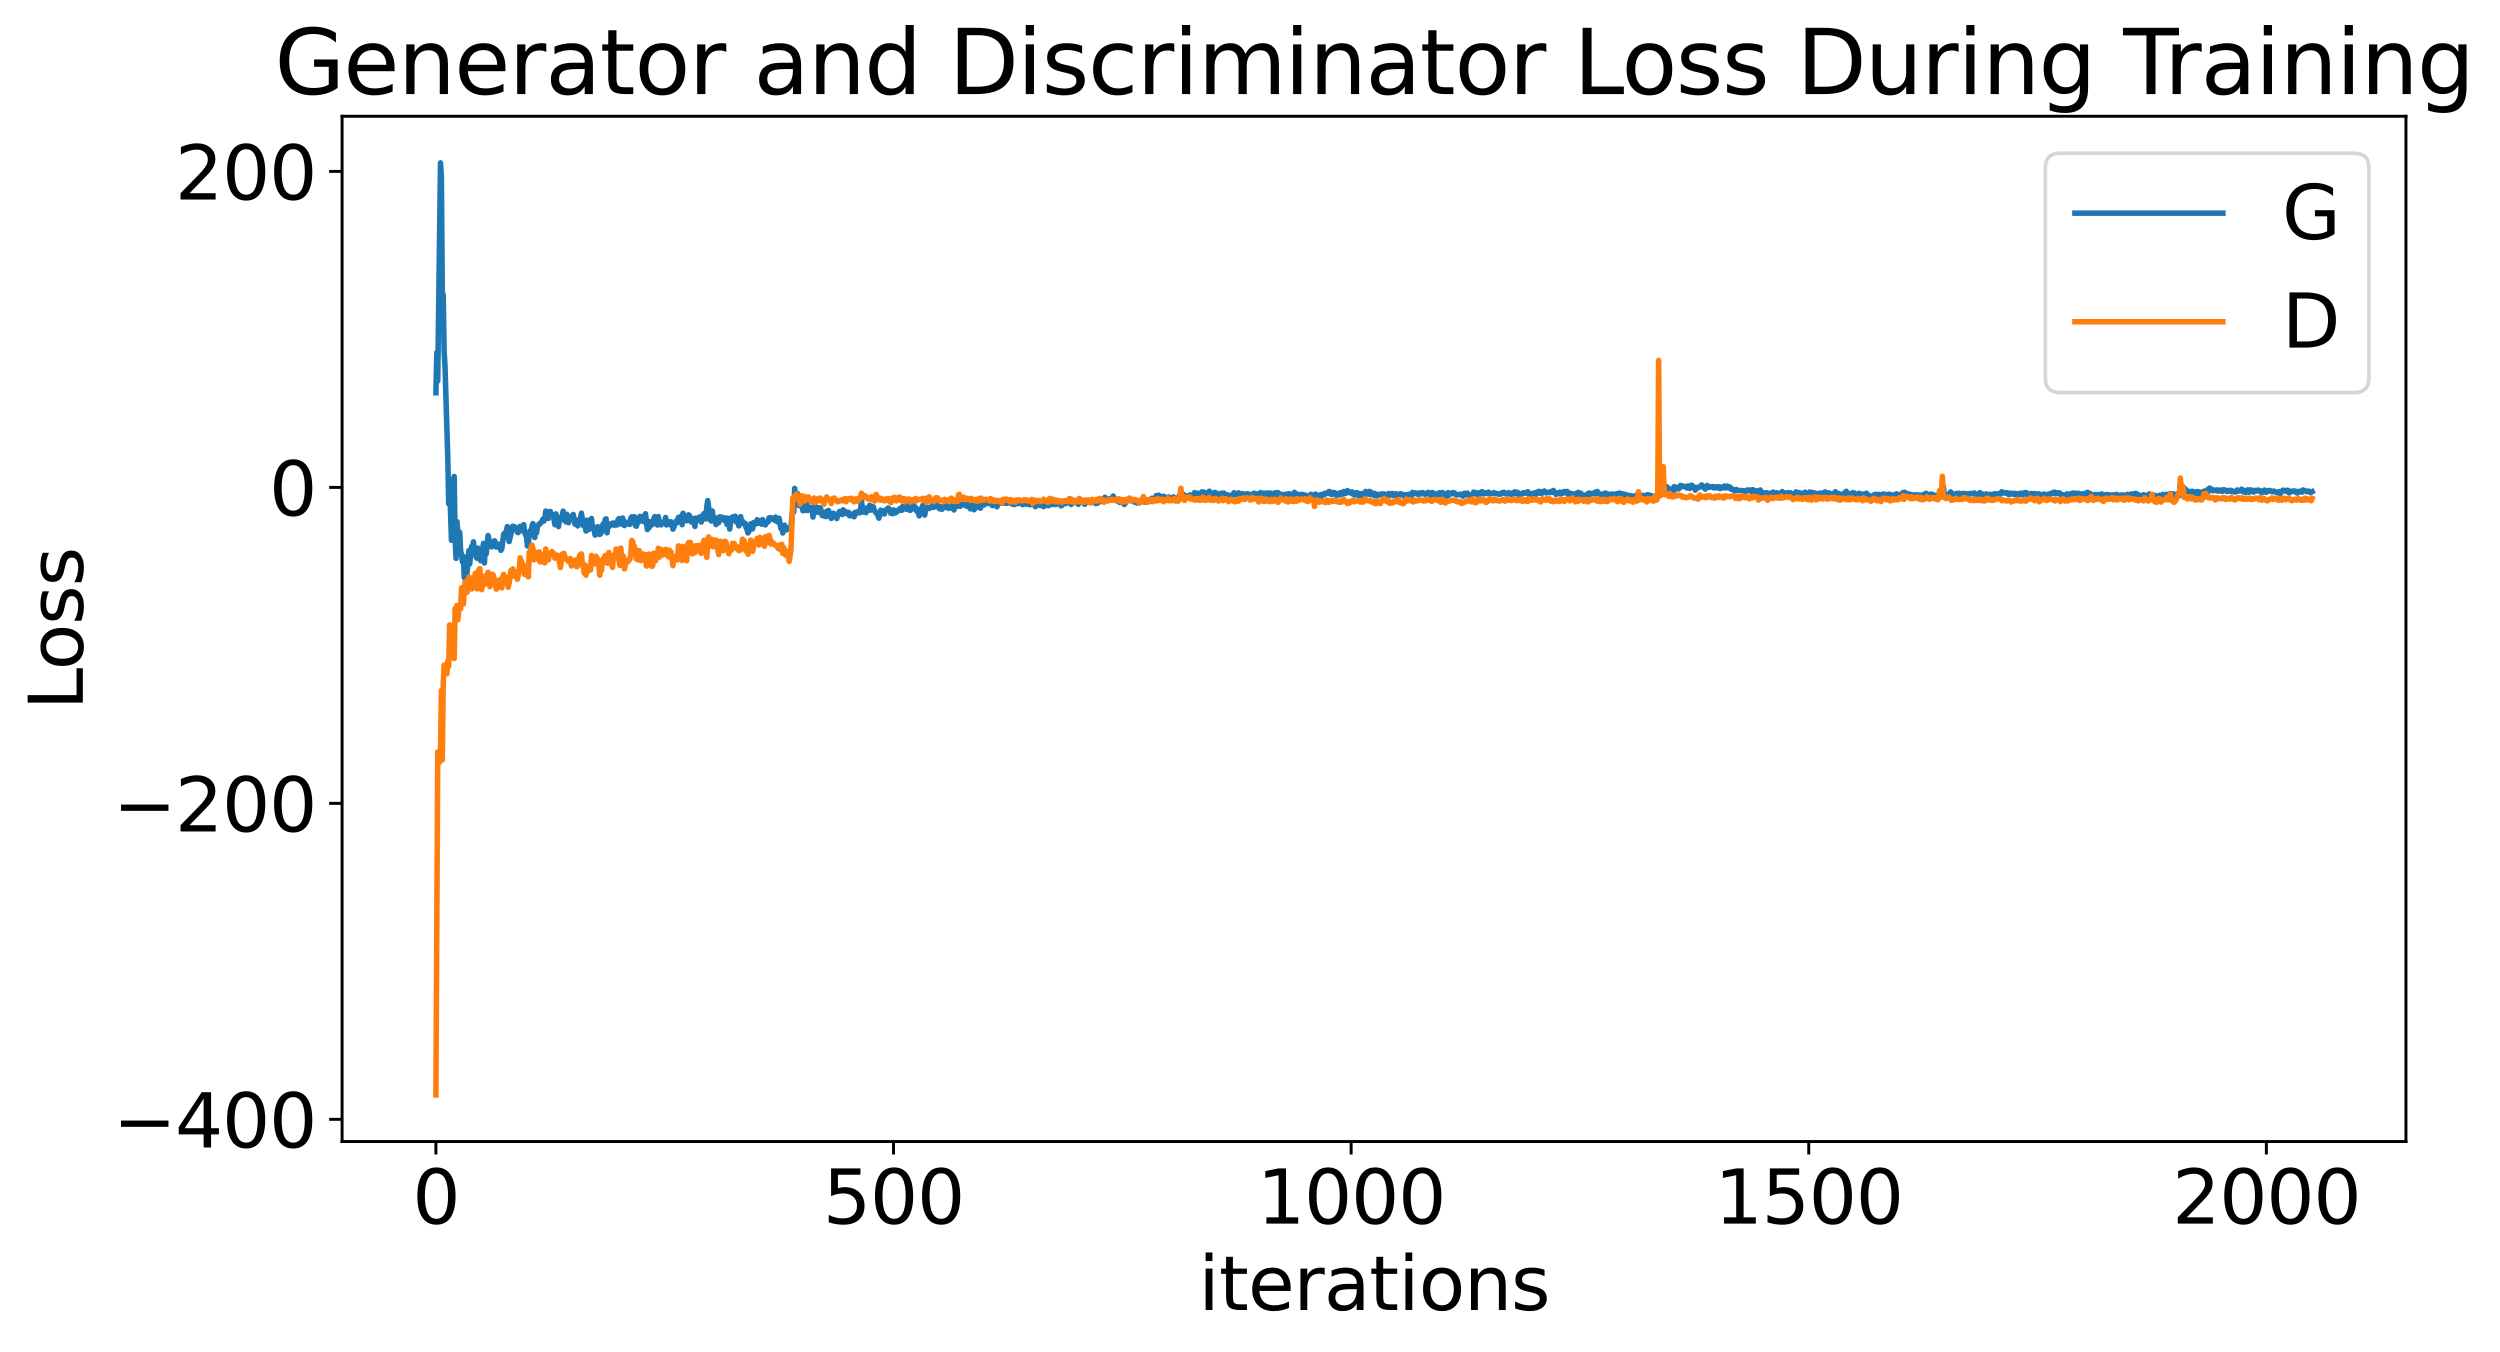 <?xml version="1.0" encoding="utf-8" standalone="no"?>
<!DOCTYPE svg PUBLIC "-//W3C//DTD SVG 1.1//EN"
  "http://www.w3.org/Graphics/SVG/1.1/DTD/svg11.dtd">
<svg xmlns:xlink="http://www.w3.org/1999/xlink" width="675.923pt" height="365.549pt" viewBox="0 0 675.923 365.549" xmlns="http://www.w3.org/2000/svg" version="1.1">
 <defs>
  <style type="text/css">*{stroke-linejoin: round; stroke-linecap: butt}</style>
 </defs>
 <g id="figure_1">
  <g id="patch_1">
   <path d="M 0 365.549 
L 675.923 365.549 
L 675.923 -0 
L 0 -0 
z
" style="fill: #ffffff"/>
  </g>
  <g id="axes_1">
   <g id="patch_2">
    <path d="M 92.491 308.636 
L 650.491 308.636 
L 650.491 31.436 
L 92.491 31.436 
z
" style="fill: #ffffff"/>
   </g>
   <g id="matplotlib.axis_1">
    <g id="xtick_1">
     <g id="line2d_1">
      <defs>
       <path id="mcb5de11bd1" d="M 0 0 
L 0 3.5 
" style="stroke: #000000; stroke-width: 0.8"/>
      </defs>
      <g>
       <use xlink:href="#mcb5de11bd1" x="117.854" y="308.636" style="stroke: #000000; stroke-width: 0.8"/>
      </g>
     </g>
     <g id="text_1">
      <!-- 0 -->
      <g transform="translate(111.492 330.833) scale(0.2 -0.2)">
       <defs>
        <path id="DejaVuSans-30" d="M 2034 4250 
Q 1547 4250 1301 3770 
Q 1056 3291 1056 2328 
Q 1056 1369 1301 889 
Q 1547 409 2034 409 
Q 2525 409 2770 889 
Q 3016 1369 3016 2328 
Q 3016 3291 2770 3770 
Q 2525 4250 2034 4250 
z
M 2034 4750 
Q 2819 4750 3233 4129 
Q 3647 3509 3647 2328 
Q 3647 1150 3233 529 
Q 2819 -91 2034 -91 
Q 1250 -91 836 529 
Q 422 1150 422 2328 
Q 422 3509 836 4129 
Q 1250 4750 2034 4750 
z
" transform="scale(0.016)"/>
       </defs>
       <use xlink:href="#DejaVuSans-30"/>
      </g>
     </g>
    </g>
    <g id="xtick_2">
     <g id="line2d_2">
      <g>
       <use xlink:href="#mcb5de11bd1" x="241.579" y="308.636" style="stroke: #000000; stroke-width: 0.8"/>
      </g>
     </g>
     <g id="text_2">
      <!-- 500 -->
      <g transform="translate(222.492 330.833) scale(0.2 -0.2)">
       <defs>
        <path id="DejaVuSans-35" d="M 691 4666 
L 3169 4666 
L 3169 4134 
L 1269 4134 
L 1269 2991 
Q 1406 3038 1543 3061 
Q 1681 3084 1819 3084 
Q 2600 3084 3056 2656 
Q 3513 2228 3513 1497 
Q 3513 744 3044 326 
Q 2575 -91 1722 -91 
Q 1428 -91 1123 -41 
Q 819 9 494 109 
L 494 744 
Q 775 591 1075 516 
Q 1375 441 1709 441 
Q 2250 441 2565 725 
Q 2881 1009 2881 1497 
Q 2881 1984 2565 2268 
Q 2250 2553 1709 2553 
Q 1456 2553 1204 2497 
Q 953 2441 691 2322 
L 691 4666 
z
" transform="scale(0.016)"/>
       </defs>
       <use xlink:href="#DejaVuSans-35"/>
       <use xlink:href="#DejaVuSans-30" x="63.623"/>
       <use xlink:href="#DejaVuSans-30" x="127.246"/>
      </g>
     </g>
    </g>
    <g id="xtick_3">
     <g id="line2d_3">
      <g>
       <use xlink:href="#mcb5de11bd1" x="365.304" y="308.636" style="stroke: #000000; stroke-width: 0.8"/>
      </g>
     </g>
     <g id="text_3">
      <!-- 1000 -->
      <g transform="translate(339.854 330.833) scale(0.2 -0.2)">
       <defs>
        <path id="DejaVuSans-31" d="M 794 531 
L 1825 531 
L 1825 4091 
L 703 3866 
L 703 4441 
L 1819 4666 
L 2450 4666 
L 2450 531 
L 3481 531 
L 3481 0 
L 794 0 
L 794 531 
z
" transform="scale(0.016)"/>
       </defs>
       <use xlink:href="#DejaVuSans-31"/>
       <use xlink:href="#DejaVuSans-30" x="63.623"/>
       <use xlink:href="#DejaVuSans-30" x="127.246"/>
       <use xlink:href="#DejaVuSans-30" x="190.869"/>
      </g>
     </g>
    </g>
    <g id="xtick_4">
     <g id="line2d_4">
      <g>
       <use xlink:href="#mcb5de11bd1" x="489.029" y="308.636" style="stroke: #000000; stroke-width: 0.8"/>
      </g>
     </g>
     <g id="text_4">
      <!-- 1500 -->
      <g transform="translate(463.579 330.833) scale(0.2 -0.2)">
       <use xlink:href="#DejaVuSans-31"/>
       <use xlink:href="#DejaVuSans-35" x="63.623"/>
       <use xlink:href="#DejaVuSans-30" x="127.246"/>
       <use xlink:href="#DejaVuSans-30" x="190.869"/>
      </g>
     </g>
    </g>
    <g id="xtick_5">
     <g id="line2d_5">
      <g>
       <use xlink:href="#mcb5de11bd1" x="612.754" y="308.636" style="stroke: #000000; stroke-width: 0.8"/>
      </g>
     </g>
     <g id="text_5">
      <!-- 2000 -->
      <g transform="translate(587.304 330.833) scale(0.2 -0.2)">
       <defs>
        <path id="DejaVuSans-32" d="M 1228 531 
L 3431 531 
L 3431 0 
L 469 0 
L 469 531 
Q 828 903 1448 1529 
Q 2069 2156 2228 2338 
Q 2531 2678 2651 2914 
Q 2772 3150 2772 3378 
Q 2772 3750 2511 3984 
Q 2250 4219 1831 4219 
Q 1534 4219 1204 4116 
Q 875 4013 500 3803 
L 500 4441 
Q 881 4594 1212 4672 
Q 1544 4750 1819 4750 
Q 2544 4750 2975 4387 
Q 3406 4025 3406 3419 
Q 3406 3131 3298 2873 
Q 3191 2616 2906 2266 
Q 2828 2175 2409 1742 
Q 1991 1309 1228 531 
z
" transform="scale(0.016)"/>
       </defs>
       <use xlink:href="#DejaVuSans-32"/>
       <use xlink:href="#DejaVuSans-30" x="63.623"/>
       <use xlink:href="#DejaVuSans-30" x="127.246"/>
       <use xlink:href="#DejaVuSans-30" x="190.869"/>
      </g>
     </g>
    </g>
    <g id="text_6">
     <!-- iterations -->
     <g transform="translate(324.036 354.189) scale(0.2 -0.2)">
      <defs>
       <path id="DejaVuSans-69" d="M 603 3500 
L 1178 3500 
L 1178 0 
L 603 0 
L 603 3500 
z
M 603 4863 
L 1178 4863 
L 1178 4134 
L 603 4134 
L 603 4863 
z
" transform="scale(0.016)"/>
       <path id="DejaVuSans-74" d="M 1172 4494 
L 1172 3500 
L 2356 3500 
L 2356 3053 
L 1172 3053 
L 1172 1153 
Q 1172 725 1289 603 
Q 1406 481 1766 481 
L 2356 481 
L 2356 0 
L 1766 0 
Q 1100 0 847 248 
Q 594 497 594 1153 
L 594 3053 
L 172 3053 
L 172 3500 
L 594 3500 
L 594 4494 
L 1172 4494 
z
" transform="scale(0.016)"/>
       <path id="DejaVuSans-65" d="M 3597 1894 
L 3597 1613 
L 953 1613 
Q 991 1019 1311 708 
Q 1631 397 2203 397 
Q 2534 397 2845 478 
Q 3156 559 3463 722 
L 3463 178 
Q 3153 47 2828 -22 
Q 2503 -91 2169 -91 
Q 1331 -91 842 396 
Q 353 884 353 1716 
Q 353 2575 817 3079 
Q 1281 3584 2069 3584 
Q 2775 3584 3186 3129 
Q 3597 2675 3597 1894 
z
M 3022 2063 
Q 3016 2534 2758 2815 
Q 2500 3097 2075 3097 
Q 1594 3097 1305 2825 
Q 1016 2553 972 2059 
L 3022 2063 
z
" transform="scale(0.016)"/>
       <path id="DejaVuSans-72" d="M 2631 2963 
Q 2534 3019 2420 3045 
Q 2306 3072 2169 3072 
Q 1681 3072 1420 2755 
Q 1159 2438 1159 1844 
L 1159 0 
L 581 0 
L 581 3500 
L 1159 3500 
L 1159 2956 
Q 1341 3275 1631 3429 
Q 1922 3584 2338 3584 
Q 2397 3584 2469 3576 
Q 2541 3569 2628 3553 
L 2631 2963 
z
" transform="scale(0.016)"/>
       <path id="DejaVuSans-61" d="M 2194 1759 
Q 1497 1759 1228 1600 
Q 959 1441 959 1056 
Q 959 750 1161 570 
Q 1363 391 1709 391 
Q 2188 391 2477 730 
Q 2766 1069 2766 1631 
L 2766 1759 
L 2194 1759 
z
M 3341 1997 
L 3341 0 
L 2766 0 
L 2766 531 
Q 2569 213 2275 61 
Q 1981 -91 1556 -91 
Q 1019 -91 701 211 
Q 384 513 384 1019 
Q 384 1609 779 1909 
Q 1175 2209 1959 2209 
L 2766 2209 
L 2766 2266 
Q 2766 2663 2505 2880 
Q 2244 3097 1772 3097 
Q 1472 3097 1187 3025 
Q 903 2953 641 2809 
L 641 3341 
Q 956 3463 1253 3523 
Q 1550 3584 1831 3584 
Q 2591 3584 2966 3190 
Q 3341 2797 3341 1997 
z
" transform="scale(0.016)"/>
       <path id="DejaVuSans-6f" d="M 1959 3097 
Q 1497 3097 1228 2736 
Q 959 2375 959 1747 
Q 959 1119 1226 758 
Q 1494 397 1959 397 
Q 2419 397 2687 759 
Q 2956 1122 2956 1747 
Q 2956 2369 2687 2733 
Q 2419 3097 1959 3097 
z
M 1959 3584 
Q 2709 3584 3137 3096 
Q 3566 2609 3566 1747 
Q 3566 888 3137 398 
Q 2709 -91 1959 -91 
Q 1206 -91 779 398 
Q 353 888 353 1747 
Q 353 2609 779 3096 
Q 1206 3584 1959 3584 
z
" transform="scale(0.016)"/>
       <path id="DejaVuSans-6e" d="M 3513 2113 
L 3513 0 
L 2938 0 
L 2938 2094 
Q 2938 2591 2744 2837 
Q 2550 3084 2163 3084 
Q 1697 3084 1428 2787 
Q 1159 2491 1159 1978 
L 1159 0 
L 581 0 
L 581 3500 
L 1159 3500 
L 1159 2956 
Q 1366 3272 1645 3428 
Q 1925 3584 2291 3584 
Q 2894 3584 3203 3211 
Q 3513 2838 3513 2113 
z
" transform="scale(0.016)"/>
       <path id="DejaVuSans-73" d="M 2834 3397 
L 2834 2853 
Q 2591 2978 2328 3040 
Q 2066 3103 1784 3103 
Q 1356 3103 1142 2972 
Q 928 2841 928 2578 
Q 928 2378 1081 2264 
Q 1234 2150 1697 2047 
L 1894 2003 
Q 2506 1872 2764 1633 
Q 3022 1394 3022 966 
Q 3022 478 2636 193 
Q 2250 -91 1575 -91 
Q 1294 -91 989 -36 
Q 684 19 347 128 
L 347 722 
Q 666 556 975 473 
Q 1284 391 1588 391 
Q 1994 391 2212 530 
Q 2431 669 2431 922 
Q 2431 1156 2273 1281 
Q 2116 1406 1581 1522 
L 1381 1569 
Q 847 1681 609 1914 
Q 372 2147 372 2553 
Q 372 3047 722 3315 
Q 1072 3584 1716 3584 
Q 2034 3584 2315 3537 
Q 2597 3491 2834 3397 
z
" transform="scale(0.016)"/>
      </defs>
      <use xlink:href="#DejaVuSans-69"/>
      <use xlink:href="#DejaVuSans-74" x="27.783"/>
      <use xlink:href="#DejaVuSans-65" x="66.992"/>
      <use xlink:href="#DejaVuSans-72" x="128.516"/>
      <use xlink:href="#DejaVuSans-61" x="169.629"/>
      <use xlink:href="#DejaVuSans-74" x="230.908"/>
      <use xlink:href="#DejaVuSans-69" x="270.117"/>
      <use xlink:href="#DejaVuSans-6f" x="297.9"/>
      <use xlink:href="#DejaVuSans-6e" x="359.082"/>
      <use xlink:href="#DejaVuSans-73" x="422.461"/>
     </g>
    </g>
   </g>
   <g id="matplotlib.axis_2">
    <g id="ytick_1">
     <g id="line2d_6">
      <defs>
       <path id="m7fa42868b1" d="M 0 0 
L -3.5 0 
" style="stroke: #000000; stroke-width: 0.8"/>
      </defs>
      <g>
       <use xlink:href="#m7fa42868b1" x="92.491" y="302.634" style="stroke: #000000; stroke-width: 0.8"/>
      </g>
     </g>
     <g id="text_7">
      <!-- −400 -->
      <g transform="translate(30.556 310.233) scale(0.2 -0.2)">
       <defs>
        <path id="DejaVuSans-2212" d="M 678 2272 
L 4684 2272 
L 4684 1741 
L 678 1741 
L 678 2272 
z
" transform="scale(0.016)"/>
        <path id="DejaVuSans-34" d="M 2419 4116 
L 825 1625 
L 2419 1625 
L 2419 4116 
z
M 2253 4666 
L 3047 4666 
L 3047 1625 
L 3713 1625 
L 3713 1100 
L 3047 1100 
L 3047 0 
L 2419 0 
L 2419 1100 
L 313 1100 
L 313 1709 
L 2253 4666 
z
" transform="scale(0.016)"/>
       </defs>
       <use xlink:href="#DejaVuSans-2212"/>
       <use xlink:href="#DejaVuSans-34" x="83.789"/>
       <use xlink:href="#DejaVuSans-30" x="147.412"/>
       <use xlink:href="#DejaVuSans-30" x="211.035"/>
      </g>
     </g>
    </g>
    <g id="ytick_2">
     <g id="line2d_7">
      <g>
       <use xlink:href="#m7fa42868b1" x="92.491" y="217.204" style="stroke: #000000; stroke-width: 0.8"/>
      </g>
     </g>
     <g id="text_8">
      <!-- −200 -->
      <g transform="translate(30.556 224.803) scale(0.2 -0.2)">
       <use xlink:href="#DejaVuSans-2212"/>
       <use xlink:href="#DejaVuSans-32" x="83.789"/>
       <use xlink:href="#DejaVuSans-30" x="147.412"/>
       <use xlink:href="#DejaVuSans-30" x="211.035"/>
      </g>
     </g>
    </g>
    <g id="ytick_3">
     <g id="line2d_8">
      <g>
       <use xlink:href="#m7fa42868b1" x="92.491" y="131.774" style="stroke: #000000; stroke-width: 0.8"/>
      </g>
     </g>
     <g id="text_9">
      <!-- 0 -->
      <g transform="translate(72.766 139.373) scale(0.2 -0.2)">
       <use xlink:href="#DejaVuSans-30"/>
      </g>
     </g>
    </g>
    <g id="ytick_4">
     <g id="line2d_9">
      <g>
       <use xlink:href="#m7fa42868b1" x="92.491" y="46.344" style="stroke: #000000; stroke-width: 0.8"/>
      </g>
     </g>
     <g id="text_10">
      <!-- 200 -->
      <g transform="translate(47.316 53.943) scale(0.2 -0.2)">
       <use xlink:href="#DejaVuSans-32"/>
       <use xlink:href="#DejaVuSans-30" x="63.623"/>
       <use xlink:href="#DejaVuSans-30" x="127.246"/>
      </g>
     </g>
    </g>
    <g id="text_11">
     <!-- Loss -->
     <g transform="translate(22.397 191.971) rotate(-90) scale(0.2 -0.2)">
      <defs>
       <path id="DejaVuSans-4c" d="M 628 4666 
L 1259 4666 
L 1259 531 
L 3531 531 
L 3531 0 
L 628 0 
L 628 4666 
z
" transform="scale(0.016)"/>
      </defs>
      <use xlink:href="#DejaVuSans-4c"/>
      <use xlink:href="#DejaVuSans-6f" x="53.963"/>
      <use xlink:href="#DejaVuSans-73" x="115.145"/>
      <use xlink:href="#DejaVuSans-73" x="167.244"/>
     </g>
    </g>
   </g>
   <g id="line2d_10">
    <path d="M 117.854 106.201 
L 118.102 95.293 
L 118.349 103.013 
L 119.092 44.036 
L 119.339 48.202 
L 119.586 79.082 
L 119.834 79.801 
L 120.081 95.039 
L 120.329 99.384 
L 120.824 115.933 
L 121.071 123.922 
L 121.319 136.223 
L 121.566 131.012 
L 122.061 146.066 
L 122.308 129.712 
L 122.556 135.776 
L 122.803 128.84 
L 123.051 145.744 
L 123.298 150.966 
L 123.546 141.048 
L 124.041 146.73 
L 124.288 143.903 
L 124.535 148.889 
L 124.783 149.977 
L 125.03 151.915 
L 125.278 150.461 
L 125.525 156.209 
L 125.773 153.818 
L 126.02 152.77 
L 126.268 154.957 
L 126.762 148.92 
L 127.01 152.45 
L 127.257 149.303 
L 127.505 147.781 
L 127.752 148.375 
L 128 146.504 
L 128.247 148.745 
L 128.495 148.044 
L 128.742 150.657 
L 128.99 150.932 
L 129.237 148.202 
L 129.484 149.697 
L 129.732 148.72 
L 129.979 151.591 
L 130.227 149.238 
L 130.474 148.782 
L 130.722 146.917 
L 130.969 152.215 
L 131.217 147.649 
L 131.464 149.753 
L 131.959 144.795 
L 132.206 145.922 
L 132.454 147.615 
L 132.701 147.13 
L 132.949 147.865 
L 133.196 146.771 
L 133.444 147.15 
L 133.691 146.202 
L 133.939 146.632 
L 134.186 147.882 
L 134.433 147.073 
L 134.681 147.952 
L 134.928 147.692 
L 135.176 147.157 
L 135.423 148.781 
L 135.671 148.414 
L 136.166 144.451 
L 136.66 143.911 
L 136.908 143.957 
L 137.155 142.369 
L 137.403 145.189 
L 137.65 146.419 
L 138.64 142.253 
L 138.888 142.718 
L 139.135 142.444 
L 139.382 142.872 
L 139.63 142.731 
L 139.877 143.888 
L 140.125 144.002 
L 140.372 142.575 
L 140.62 142.306 
L 140.867 142.938 
L 141.115 142.458 
L 141.362 143.532 
L 141.609 141.851 
L 141.857 144.015 
L 142.352 145.177 
L 142.599 147.615 
L 142.847 147.264 
L 143.094 144.074 
L 143.342 143.508 
L 143.589 144.077 
L 143.837 142.152 
L 144.084 141.557 
L 144.331 144.417 
L 144.579 145.316 
L 144.826 142.868 
L 145.074 144.028 
L 145.321 142.228 
L 145.569 142.014 
L 145.816 141.589 
L 146.064 141.571 
L 146.558 140.918 
L 146.806 140.347 
L 147.053 140.862 
L 147.301 140.112 
L 147.548 138.192 
L 147.796 138.269 
L 148.043 138.718 
L 148.291 140.157 
L 148.538 138.766 
L 148.786 138.28 
L 149.033 139.324 
L 149.28 139.525 
L 149.528 139.18 
L 149.775 140.24 
L 150.023 141.858 
L 150.27 138.938 
L 150.518 139.449 
L 150.765 140.337 
L 151.013 142.371 
L 151.26 139.956 
L 151.507 140.734 
L 151.755 139.937 
L 152.002 139.804 
L 152.25 138.205 
L 152.745 140.467 
L 152.992 141.119 
L 153.24 139.052 
L 153.487 139.737 
L 153.735 141.329 
L 153.982 140.28 
L 154.229 140.314 
L 154.477 139.701 
L 154.724 139.86 
L 154.972 139.098 
L 155.467 141.703 
L 155.714 140.546 
L 155.962 140.869 
L 156.209 142.202 
L 156.456 140.898 
L 156.704 141.392 
L 157.199 138.738 
L 157.694 142.103 
L 157.941 141.988 
L 158.189 142.147 
L 158.436 143.574 
L 158.684 140.637 
L 159.178 143.176 
L 159.921 140.192 
L 160.168 142.751 
L 160.416 142.302 
L 160.911 144.672 
L 161.158 143.789 
L 161.405 143.741 
L 161.653 142.406 
L 161.9 142.587 
L 162.148 144.513 
L 162.395 144.273 
L 162.643 143.77 
L 162.89 142.061 
L 163.138 141.581 
L 163.385 142.217 
L 163.633 140.462 
L 163.88 140.281 
L 164.127 144.055 
L 164.375 141.606 
L 164.622 142.299 
L 164.87 142.239 
L 165.365 141.52 
L 165.612 141.8 
L 165.86 141.371 
L 166.107 142.012 
L 166.354 141.834 
L 166.602 141.438 
L 166.849 141.943 
L 167.097 140.529 
L 167.344 140.209 
L 167.592 140.703 
L 167.839 141.555 
L 168.087 141.716 
L 168.334 140.066 
L 168.829 142.103 
L 169.076 141.443 
L 169.324 141.18 
L 169.571 141.37 
L 169.819 141.233 
L 170.066 141.782 
L 170.314 141.728 
L 170.561 140.068 
L 170.809 139.741 
L 171.056 139.73 
L 171.303 140.555 
L 171.551 139.72 
L 171.798 142.083 
L 172.046 142.271 
L 172.293 141.36 
L 172.541 141.263 
L 173.036 139.631 
L 173.283 140.828 
L 173.531 140.659 
L 173.778 139.661 
L 174.025 141.034 
L 174.273 140.479 
L 174.52 138.909 
L 175.015 143.176 
L 175.263 140.912 
L 175.51 142.694 
L 175.758 141.133 
L 176.005 141.298 
L 176.252 141.917 
L 176.995 139.672 
L 177.737 141.956 
L 177.985 139.661 
L 178.232 141.116 
L 178.727 141.908 
L 179.222 141.272 
L 179.469 141.304 
L 179.717 140.884 
L 179.964 139.9 
L 180.212 141.94 
L 180.707 141.044 
L 180.954 141.257 
L 181.201 141.861 
L 181.449 141.082 
L 181.696 141.623 
L 181.944 143.065 
L 182.934 140.742 
L 183.181 141.25 
L 183.429 139.882 
L 183.676 140.101 
L 184.171 139.565 
L 184.418 141.858 
L 184.666 138.773 
L 184.913 140.42 
L 185.161 140.257 
L 185.408 140.258 
L 185.656 140.809 
L 186.15 139.187 
L 186.398 139.36 
L 186.645 140.556 
L 186.893 141.113 
L 187.14 140.861 
L 187.388 140.21 
L 187.883 142.337 
L 188.13 140.073 
L 188.378 140.602 
L 188.625 140.125 
L 188.872 140.266 
L 189.12 139.772 
L 189.367 140.821 
L 189.615 141.145 
L 190.11 139.142 
L 190.357 138.845 
L 190.605 140.094 
L 190.852 140.316 
L 191.099 137.06 
L 191.347 135.341 
L 192.089 140.61 
L 192.337 140.872 
L 192.584 138.131 
L 192.832 140.283 
L 193.079 140.684 
L 193.327 139.987 
L 193.574 141.834 
L 194.069 140.418 
L 194.316 141.312 
L 194.564 139.75 
L 194.811 139.84 
L 195.059 139.798 
L 195.554 140.22 
L 195.801 140.689 
L 196.048 139.985 
L 196.296 140.275 
L 196.543 141.752 
L 196.791 140.095 
L 197.038 141.106 
L 197.286 143.034 
L 197.533 141.115 
L 197.781 140.738 
L 198.028 139.765 
L 198.276 139.957 
L 198.523 140.338 
L 198.77 139.574 
L 199.018 141.083 
L 199.265 141.207 
L 199.513 140.915 
L 199.76 142.191 
L 200.008 141.337 
L 200.255 139.693 
L 200.503 141.001 
L 200.75 140.909 
L 200.997 141.553 
L 201.245 141.73 
L 201.492 141.491 
L 201.74 142.667 
L 201.987 143.195 
L 202.235 144.093 
L 202.482 143.682 
L 202.977 141.642 
L 203.225 141.82 
L 203.472 142.998 
L 203.719 141.298 
L 203.967 141.846 
L 204.214 141.504 
L 204.462 141.585 
L 204.709 140.514 
L 204.957 141.486 
L 205.204 140.997 
L 205.452 140.769 
L 205.947 141.735 
L 206.194 140.479 
L 206.441 141.269 
L 206.689 141.301 
L 206.936 141.925 
L 207.184 141.22 
L 207.679 141.096 
L 207.926 140.001 
L 208.421 139.961 
L 208.916 140.421 
L 209.163 140.187 
L 209.411 140.647 
L 209.658 139.811 
L 210.153 141.081 
L 210.401 140.893 
L 210.648 140.118 
L 211.143 142.881 
L 211.39 142.215 
L 211.638 144.1 
L 211.885 142.123 
L 212.133 142.008 
L 212.38 143.051 
L 212.628 143.274 
L 212.875 142.734 
L 213.37 142.832 
L 213.617 143.022 
L 213.865 142.35 
L 214.36 137.555 
L 214.607 138.422 
L 214.855 132.056 
L 215.102 134.866 
L 215.35 134.561 
L 215.597 133.417 
L 216.092 136.721 
L 216.587 135.806 
L 216.834 136.48 
L 217.082 138.092 
L 217.329 136.412 
L 217.577 137.985 
L 217.824 135.26 
L 218.072 135.859 
L 218.319 138.03 
L 218.566 137.059 
L 218.814 137.17 
L 219.309 137.964 
L 219.556 137.214 
L 219.804 139.79 
L 220.051 137.311 
L 220.299 137.759 
L 220.546 136.925 
L 220.794 138.246 
L 221.041 138.539 
L 221.536 137.244 
L 221.783 137.333 
L 222.031 138.163 
L 222.278 139.383 
L 222.526 139.122 
L 222.773 139.495 
L 223.021 138.612 
L 223.268 139.669 
L 223.515 138.211 
L 223.763 138.305 
L 224.01 138.008 
L 224.258 139.329 
L 224.753 140.157 
L 225 138.933 
L 225.248 138.755 
L 225.495 139.031 
L 225.743 138.952 
L 225.99 139.122 
L 226.237 140.201 
L 226.485 139.344 
L 226.732 139.197 
L 226.98 138.278 
L 227.227 138.508 
L 227.475 138.928 
L 227.722 139.094 
L 227.97 137.837 
L 228.217 138.795 
L 228.464 138.255 
L 228.712 138.846 
L 229.207 138.482 
L 229.454 138.543 
L 229.702 139.459 
L 229.949 139.401 
L 230.197 138.988 
L 230.692 139.62 
L 230.939 139.714 
L 231.186 138.527 
L 231.434 138.884 
L 231.681 138.449 
L 231.929 138.319 
L 232.176 138.572 
L 232.424 138.663 
L 232.671 137.843 
L 232.919 135.219 
L 233.166 138.011 
L 233.413 138.464 
L 233.661 138.32 
L 233.908 137.345 
L 234.156 138.605 
L 234.403 137.814 
L 234.651 138.047 
L 234.898 137.48 
L 235.146 136.591 
L 235.393 137.926 
L 235.641 137.861 
L 235.888 136.996 
L 236.135 137.051 
L 236.383 138.01 
L 236.878 138.695 
L 237.125 138.762 
L 237.62 140.098 
L 238.115 137.933 
L 238.362 138.903 
L 238.857 138.133 
L 239.105 138.96 
L 239.352 138.016 
L 239.6 137.783 
L 239.847 137.729 
L 240.095 137.352 
L 240.342 137.535 
L 240.59 137.881 
L 240.837 138.774 
L 241.084 137.98 
L 241.332 138.89 
L 241.579 137.86 
L 241.827 138.036 
L 242.074 138.682 
L 242.322 138.314 
L 242.569 138.331 
L 242.817 137.975 
L 243.064 138.033 
L 243.311 137.463 
L 243.806 137.971 
L 244.054 136.936 
L 244.549 137.163 
L 244.796 136.946 
L 245.044 137.696 
L 245.291 136.667 
L 245.786 137.865 
L 246.033 137.993 
L 246.281 137.847 
L 246.528 137.571 
L 246.776 136.85 
L 247.023 136.521 
L 247.271 137.562 
L 247.518 137.137 
L 247.766 138.046 
L 248.013 138.349 
L 248.26 138.443 
L 248.508 139.474 
L 248.755 137.995 
L 249.003 137.456 
L 249.25 138.067 
L 249.498 136.619 
L 249.745 138.786 
L 249.993 139.266 
L 250.24 138.051 
L 250.488 137.452 
L 250.735 137.196 
L 251.23 137.462 
L 251.477 137.178 
L 251.725 137.208 
L 251.972 136.974 
L 252.22 136.468 
L 252.467 137.17 
L 252.715 136.737 
L 252.962 136.623 
L 253.209 136.074 
L 253.704 137.12 
L 253.952 137.538 
L 254.199 136.917 
L 254.447 137.635 
L 254.694 137.687 
L 255.189 137.053 
L 255.437 137.172 
L 255.684 136.12 
L 256.179 137.156 
L 256.426 137.445 
L 256.674 136.953 
L 256.921 137.35 
L 257.169 136.735 
L 257.416 137.128 
L 257.664 137.106 
L 257.911 137.875 
L 258.406 136.361 
L 258.901 136.85 
L 259.396 134.242 
L 259.643 136.9 
L 259.891 136.343 
L 260.138 136.228 
L 261.128 136.706 
L 261.375 136.869 
L 261.623 136.337 
L 262.365 137.581 
L 262.613 135.582 
L 263.355 137.813 
L 263.602 137.086 
L 263.85 137.294 
L 264.097 137.108 
L 264.345 136.084 
L 264.592 136.845 
L 264.84 136.989 
L 265.087 137.412 
L 265.582 136.106 
L 266.077 136.519 
L 266.324 135.883 
L 266.572 136.074 
L 266.819 135.85 
L 267.067 136.101 
L 267.562 136.109 
L 267.809 135.828 
L 268.056 136.16 
L 268.304 136.708 
L 268.551 136.149 
L 269.294 136.573 
L 269.541 137.021 
L 269.789 136.422 
L 270.036 136.142 
L 270.284 135.461 
L 270.531 135.597 
L 270.778 136.081 
L 271.026 135.256 
L 271.273 135.402 
L 271.521 135.864 
L 271.768 136.049 
L 272.263 136.082 
L 272.511 135.296 
L 272.758 135.667 
L 273.253 135.688 
L 273.5 136.232 
L 273.748 135.878 
L 273.995 136.3 
L 274.243 136.433 
L 274.49 136.122 
L 274.738 136.113 
L 274.985 135.949 
L 275.233 136.171 
L 275.48 135.781 
L 275.727 135.988 
L 275.975 135.614 
L 276.47 136.437 
L 276.717 136.129 
L 276.965 136.096 
L 277.212 135.921 
L 277.46 136.33 
L 277.707 136.176 
L 277.954 135.657 
L 278.202 136.279 
L 278.449 136.5 
L 278.697 135.696 
L 278.944 136.369 
L 279.192 136.248 
L 279.439 136.299 
L 279.687 136.489 
L 279.934 136.974 
L 280.182 136.304 
L 280.429 136.33 
L 280.676 136.094 
L 280.924 136.279 
L 281.171 136.656 
L 281.666 135.975 
L 281.914 136.063 
L 282.161 136.99 
L 282.409 136.175 
L 282.656 136.353 
L 282.903 136.047 
L 283.398 136.742 
L 283.893 136.308 
L 284.388 136.413 
L 284.636 136.256 
L 284.883 136.244 
L 285.131 135.97 
L 285.378 136.447 
L 285.625 136.229 
L 285.873 135.584 
L 286.12 136.127 
L 286.368 135.438 
L 286.863 136.778 
L 287.11 136.65 
L 287.358 136.11 
L 287.605 135.877 
L 287.852 135.464 
L 288.1 136.187 
L 288.347 135.511 
L 288.595 135.691 
L 288.842 135.681 
L 289.09 135.049 
L 289.585 136.397 
L 290.08 135.618 
L 290.327 135.904 
L 290.574 135.915 
L 290.822 135.683 
L 291.069 135.297 
L 291.564 136.359 
L 291.812 135.626 
L 292.059 135.514 
L 292.307 135.662 
L 292.554 135.308 
L 292.801 135.584 
L 293.049 136.139 
L 293.296 136.33 
L 293.544 135.833 
L 294.039 135.627 
L 294.286 135.369 
L 294.534 135.595 
L 294.781 135.559 
L 295.276 135.299 
L 295.771 135.541 
L 296.018 135.716 
L 296.266 136.159 
L 296.513 135.896 
L 296.761 136 
L 297.503 135.536 
L 297.75 135.175 
L 298.245 134.962 
L 298.493 135.25 
L 298.74 134.444 
L 298.988 135.162 
L 299.235 134.873 
L 299.483 135.188 
L 299.978 135.233 
L 300.225 134.783 
L 300.472 135.172 
L 300.72 134.798 
L 300.967 134.11 
L 301.462 135.204 
L 301.71 135.104 
L 302.699 135.819 
L 303.194 135.151 
L 303.442 135.49 
L 303.689 135.618 
L 303.937 136.389 
L 304.184 136.16 
L 304.432 135.495 
L 304.927 135.165 
L 305.174 135.163 
L 305.421 134.982 
L 305.669 135.407 
L 305.916 135.167 
L 306.411 135.337 
L 306.659 135.753 
L 306.906 135.361 
L 307.154 135.841 
L 307.401 135.972 
L 307.648 135.934 
L 307.896 135.721 
L 308.143 135.913 
L 308.886 134.915 
L 309.133 134.843 
L 309.381 135.752 
L 309.628 135.282 
L 309.876 135.303 
L 310.123 135.437 
L 310.37 135.157 
L 310.618 135.591 
L 311.113 135.526 
L 311.36 134.718 
L 311.608 135.269 
L 312.103 134.731 
L 312.35 134.875 
L 312.597 133.996 
L 312.845 134.768 
L 313.34 133.886 
L 313.587 134.532 
L 313.835 134.507 
L 314.082 134.883 
L 314.577 134.178 
L 314.825 134.304 
L 315.072 134.899 
L 315.567 135.135 
L 315.814 134.423 
L 316.062 134.374 
L 316.309 134.932 
L 316.557 134.592 
L 316.804 135.018 
L 317.052 134.859 
L 317.299 134.372 
L 317.547 134.899 
L 317.794 134.892 
L 318.041 134.687 
L 318.536 135.223 
L 318.784 134.212 
L 319.279 133.175 
L 319.526 133.272 
L 320.021 133.845 
L 320.268 134.15 
L 320.516 133.969 
L 321.011 134.288 
L 321.258 134.41 
L 321.506 134.201 
L 321.753 133.796 
L 322.001 134.128 
L 322.743 133.721 
L 322.99 133.183 
L 323.238 133.366 
L 323.733 133.368 
L 323.98 133.382 
L 324.475 133.685 
L 324.723 133.694 
L 324.97 132.989 
L 325.217 133.429 
L 325.465 133.032 
L 325.712 133.827 
L 325.96 133.564 
L 326.207 133.638 
L 326.455 133.251 
L 326.702 133.848 
L 326.95 132.813 
L 327.197 133.119 
L 327.445 133.748 
L 328.187 133.724 
L 328.434 133.123 
L 328.682 133.346 
L 328.929 133.318 
L 329.177 133.597 
L 329.424 134.069 
L 329.672 133.791 
L 329.919 134.29 
L 330.166 133.361 
L 330.414 134.101 
L 330.909 133.317 
L 331.404 134.099 
L 331.651 134.257 
L 331.899 133.784 
L 332.641 134.287 
L 332.888 133.925 
L 333.383 133.787 
L 333.631 133.223 
L 333.878 133.679 
L 334.126 133.74 
L 334.373 133.579 
L 334.621 133.665 
L 334.868 133.247 
L 335.115 134.248 
L 335.858 133.448 
L 336.105 133.525 
L 336.353 134.057 
L 336.6 133.942 
L 336.848 134.341 
L 337.095 133.499 
L 337.343 133.501 
L 337.59 133.726 
L 337.837 133.744 
L 338.085 134.142 
L 338.332 134.083 
L 338.58 133.578 
L 338.827 133.85 
L 339.075 133.338 
L 339.322 133.756 
L 339.817 133.523 
L 340.312 133.938 
L 340.559 133.673 
L 340.807 133.175 
L 341.054 133.509 
L 341.302 133.59 
L 341.549 133.356 
L 341.797 133.682 
L 342.044 133.348 
L 342.292 133.633 
L 342.539 133.332 
L 342.786 133.269 
L 343.034 133.34 
L 343.281 134.076 
L 343.529 133.297 
L 343.776 133.51 
L 344.024 134.262 
L 344.271 133.874 
L 344.519 133.965 
L 344.766 133.225 
L 345.013 133.731 
L 345.261 133.719 
L 345.508 133.172 
L 345.756 134.115 
L 346.003 133.541 
L 346.251 133.746 
L 346.498 133.64 
L 346.993 133.984 
L 347.241 133.737 
L 347.488 134.384 
L 347.735 133.591 
L 347.983 134.078 
L 348.478 133.463 
L 348.725 134.36 
L 348.973 133.782 
L 349.468 133.625 
L 349.715 133.689 
L 349.962 133.12 
L 350.21 133.455 
L 350.457 134.265 
L 350.705 133.556 
L 351.2 133.96 
L 351.447 133.78 
L 351.695 133.796 
L 351.942 133.629 
L 352.19 133.722 
L 352.437 134.208 
L 352.684 133.825 
L 353.179 133.945 
L 353.427 134.41 
L 353.674 134.414 
L 353.922 134.212 
L 354.169 134.155 
L 354.417 133.633 
L 354.664 133.94 
L 354.911 133.881 
L 355.159 134.138 
L 355.406 134.221 
L 355.654 133.592 
L 355.901 134.119 
L 356.149 134.224 
L 356.396 133.907 
L 356.891 133.821 
L 357.139 134.29 
L 357.386 133.67 
L 357.881 133.8 
L 358.128 133.41 
L 358.376 133.571 
L 358.623 133.299 
L 358.871 133.338 
L 359.366 132.875 
L 359.613 133.555 
L 360.108 133.682 
L 360.355 133.133 
L 360.603 133.447 
L 360.85 133.199 
L 361.098 133.44 
L 361.345 133.989 
L 361.593 133.524 
L 361.84 133.683 
L 362.088 133.322 
L 362.335 133.817 
L 362.582 133.164 
L 362.83 133.525 
L 363.077 133.569 
L 363.325 132.88 
L 363.82 133.433 
L 364.315 132.646 
L 365.057 133.273 
L 365.552 132.992 
L 365.799 133.614 
L 366.047 133.324 
L 366.294 133.84 
L 366.542 133.311 
L 366.789 133.209 
L 367.037 133.803 
L 367.284 133.365 
L 367.531 134.213 
L 367.779 133.685 
L 368.026 133.507 
L 368.274 133.891 
L 368.521 133.385 
L 368.769 133.749 
L 369.264 132.871 
L 369.758 133.588 
L 370.006 133.486 
L 370.253 132.863 
L 370.501 133.768 
L 370.748 133.106 
L 370.996 133.37 
L 371.243 133.343 
L 371.491 133.93 
L 371.738 133.443 
L 371.986 133.922 
L 372.233 134.116 
L 372.48 133.667 
L 372.728 133.657 
L 372.975 133.853 
L 373.47 133.536 
L 373.718 133.795 
L 373.965 133.557 
L 374.213 133.574 
L 374.46 134.065 
L 374.707 133.672 
L 374.955 134.018 
L 375.202 133.817 
L 375.45 133.429 
L 375.697 133.988 
L 376.192 133.653 
L 376.44 133.412 
L 376.687 133.95 
L 376.935 133.672 
L 377.182 133.674 
L 377.429 133.487 
L 377.677 134.008 
L 378.172 133.68 
L 378.419 133.817 
L 378.667 133.466 
L 378.914 133.724 
L 379.409 133.704 
L 379.656 134.28 
L 379.904 134.183 
L 380.151 133.794 
L 381.141 133.614 
L 381.389 133.669 
L 381.636 133.963 
L 381.884 133.139 
L 382.131 133.478 
L 382.626 133.239 
L 382.873 133.494 
L 383.121 133.588 
L 383.368 133.357 
L 383.616 133.656 
L 383.863 133.264 
L 384.111 133.285 
L 384.358 133.509 
L 384.605 133.191 
L 384.853 133.503 
L 385.348 133.63 
L 385.595 133.345 
L 385.843 133.398 
L 386.09 133.122 
L 386.585 133.731 
L 386.833 133.246 
L 387.08 133.978 
L 387.327 133.161 
L 387.575 133.853 
L 387.822 133.485 
L 388.317 133.683 
L 388.565 133.626 
L 388.812 133.345 
L 389.06 133.803 
L 389.307 133.205 
L 389.554 133.82 
L 389.802 133.629 
L 390.049 133.188 
L 390.297 133.385 
L 390.544 134.064 
L 390.792 134.071 
L 391.039 133.864 
L 391.287 134.19 
L 391.534 133.202 
L 391.782 133.755 
L 392.276 133.478 
L 392.524 133.459 
L 392.771 133.163 
L 393.019 133.469 
L 393.266 133.261 
L 393.761 133.844 
L 394.998 133.607 
L 395.246 133.717 
L 395.493 134.16 
L 395.988 133.353 
L 396.236 133.802 
L 396.483 133.414 
L 396.731 133.327 
L 397.225 134.133 
L 397.473 133.895 
L 397.72 133.966 
L 398.215 133.5 
L 398.463 133.032 
L 398.71 133.402 
L 398.958 133.199 
L 399.205 133.371 
L 399.452 133.804 
L 399.7 133.273 
L 399.947 133.194 
L 400.195 133.276 
L 400.442 133.563 
L 400.69 132.919 
L 400.937 133.415 
L 401.185 133.501 
L 401.432 133.223 
L 401.68 133.431 
L 402.174 133.403 
L 402.422 133.049 
L 403.164 133.498 
L 403.412 133.382 
L 403.659 133.398 
L 403.907 133.179 
L 404.154 133.48 
L 404.649 133.411 
L 404.896 133.456 
L 405.144 133.638 
L 405.391 133.509 
L 405.639 133.614 
L 406.134 133.197 
L 406.381 133.287 
L 406.629 133.095 
L 406.876 133.462 
L 407.371 133.544 
L 407.618 133.541 
L 407.866 133.18 
L 408.113 133.513 
L 408.361 133.513 
L 408.608 133.713 
L 408.856 133.304 
L 409.103 133.556 
L 409.35 133.096 
L 409.598 132.986 
L 409.845 133.052 
L 410.093 133.479 
L 410.34 133.116 
L 410.588 133.741 
L 410.835 133.84 
L 411.083 133.469 
L 411.578 133.555 
L 411.825 133.214 
L 412.072 133.206 
L 412.32 133.358 
L 412.815 133.153 
L 413.062 132.949 
L 413.557 133.895 
L 414.299 133.381 
L 414.547 133.537 
L 414.794 133.559 
L 415.042 133.215 
L 415.289 133.643 
L 415.537 133.056 
L 415.784 133.221 
L 416.032 132.848 
L 416.279 133.34 
L 416.527 132.924 
L 416.774 133.407 
L 417.269 133.126 
L 417.516 132.754 
L 418.011 133.265 
L 418.259 133.103 
L 419.001 133.206 
L 419.248 132.93 
L 419.496 132.858 
L 419.743 133.128 
L 419.991 132.615 
L 420.238 133.152 
L 420.486 133.132 
L 420.733 133.677 
L 421.723 133.067 
L 421.97 133.548 
L 422.218 133.104 
L 422.465 133.41 
L 422.96 132.882 
L 423.455 133.262 
L 423.703 132.876 
L 423.95 133.682 
L 424.197 133.562 
L 424.445 133.314 
L 425.435 133.688 
L 425.682 133.502 
L 425.93 134.055 
L 426.177 133.979 
L 426.425 133.265 
L 426.672 133.116 
L 426.919 133.352 
L 427.167 133.943 
L 427.414 133.34 
L 427.662 134.261 
L 427.909 133.834 
L 428.404 133.997 
L 428.652 133.886 
L 428.899 133.992 
L 429.147 133.573 
L 429.394 134.035 
L 429.641 133.295 
L 429.889 133.534 
L 430.136 133.585 
L 430.384 133.424 
L 430.879 133.469 
L 431.126 133.163 
L 431.374 133.551 
L 431.621 132.94 
L 431.868 132.905 
L 432.611 133.758 
L 433.106 133.779 
L 433.353 133.555 
L 433.601 133.489 
L 433.848 133.675 
L 434.096 133.3 
L 434.343 134.024 
L 434.59 133.722 
L 434.838 133.774 
L 435.085 133.606 
L 435.58 133.734 
L 435.828 133.575 
L 436.075 133.569 
L 436.323 133.706 
L 436.57 134.162 
L 436.817 133.617 
L 437.065 133.47 
L 437.312 133.617 
L 437.56 133.551 
L 437.807 133.311 
L 438.055 133.545 
L 438.302 133.435 
L 438.55 134.045 
L 438.797 133.562 
L 439.292 133.663 
L 439.539 134.252 
L 440.034 133.83 
L 440.282 133.912 
L 440.529 134.125 
L 440.777 134.133 
L 441.024 134.023 
L 441.272 134.156 
L 442.014 134.113 
L 442.261 134.392 
L 442.509 134.111 
L 442.756 133.643 
L 443.004 133.48 
L 443.251 134.128 
L 443.499 133.949 
L 443.746 134.102 
L 443.994 133.936 
L 444.241 134.048 
L 444.488 133.987 
L 444.736 134.426 
L 444.983 133.973 
L 445.231 134.089 
L 445.478 133.745 
L 446.468 134.019 
L 446.715 134.646 
L 446.963 134.402 
L 447.21 134.325 
L 447.458 134.09 
L 447.705 134.644 
L 447.953 134.268 
L 448.2 134.297 
L 448.448 128.495 
L 448.695 133.064 
L 448.943 132.763 
L 449.19 133.633 
L 449.437 133.452 
L 449.685 130.633 
L 449.932 131.899 
L 450.18 131.47 
L 450.427 132.544 
L 450.675 131.606 
L 450.922 132.169 
L 451.417 132.137 
L 451.664 132.544 
L 452.159 132.275 
L 452.407 132.771 
L 452.654 131.579 
L 452.902 131.664 
L 453.149 132.197 
L 453.397 131.784 
L 453.892 132.194 
L 454.386 131.238 
L 454.634 131.602 
L 455.129 131.43 
L 455.376 131.596 
L 455.624 131.544 
L 455.871 131.606 
L 456.119 131.952 
L 456.366 131.384 
L 456.613 131.493 
L 456.861 132.07 
L 457.356 131.17 
L 457.603 131.343 
L 457.851 131.852 
L 458.098 131.703 
L 458.346 132.521 
L 458.841 131.766 
L 459.088 131.902 
L 459.83 131.424 
L 460.078 131.104 
L 460.325 131.697 
L 460.573 131.66 
L 461.068 132.232 
L 461.315 131.41 
L 461.562 131.243 
L 462.057 131.776 
L 463.047 131.533 
L 463.295 131.909 
L 463.542 131.631 
L 464.037 131.9 
L 464.284 131.611 
L 464.532 131.832 
L 464.779 131.607 
L 465.027 132.106 
L 465.274 131.665 
L 465.769 131.913 
L 466.264 131.4 
L 466.511 131.943 
L 466.759 131.9 
L 467.006 131.419 
L 467.254 131.771 
L 467.501 131.865 
L 467.749 131.687 
L 467.996 132.265 
L 468.244 132.178 
L 468.491 132.256 
L 468.986 132.738 
L 469.481 132.343 
L 469.728 132.614 
L 470.966 132.623 
L 471.213 132.719 
L 471.46 132.663 
L 471.955 132.948 
L 472.203 132.608 
L 472.45 132.466 
L 472.698 132.646 
L 473.193 132.463 
L 473.44 132.512 
L 473.688 133.109 
L 473.935 132.393 
L 474.43 132.931 
L 474.925 132.676 
L 475.172 133.158 
L 475.42 133.128 
L 475.667 133.335 
L 475.915 132.484 
L 476.409 133.612 
L 476.657 133.411 
L 476.904 133.414 
L 477.152 133.219 
L 477.399 133.339 
L 477.647 133.241 
L 478.142 133.374 
L 478.389 133.706 
L 478.637 133.378 
L 478.884 133.468 
L 479.379 133.031 
L 479.626 133.163 
L 479.874 133.609 
L 480.121 133.553 
L 480.369 133.237 
L 480.616 133.398 
L 480.864 133.385 
L 481.111 133.616 
L 481.358 133.62 
L 481.606 133.505 
L 481.853 132.909 
L 482.101 133.424 
L 482.348 133.248 
L 482.843 133.955 
L 483.091 133.395 
L 483.338 133.193 
L 483.586 133.476 
L 484.08 133.227 
L 484.328 133.879 
L 484.575 133.594 
L 484.823 133.514 
L 485.318 133.507 
L 485.565 132.989 
L 485.813 133.852 
L 486.06 133.392 
L 486.307 133.179 
L 486.555 133.244 
L 486.802 133.72 
L 487.05 133.356 
L 487.545 133.555 
L 488.04 133.071 
L 488.287 133.482 
L 488.782 133.719 
L 489.029 133.999 
L 489.277 133.022 
L 489.524 133.344 
L 489.772 133.159 
L 490.019 133.131 
L 490.514 133.644 
L 490.762 133.293 
L 491.256 133.737 
L 491.504 133.577 
L 491.751 133.708 
L 491.999 133.307 
L 492.246 133.572 
L 492.741 133.72 
L 492.989 133.207 
L 493.236 133.225 
L 493.484 133.005 
L 493.731 133.566 
L 493.978 133.322 
L 494.226 133.538 
L 494.473 133.244 
L 494.968 133.566 
L 495.958 133.597 
L 496.205 132.965 
L 496.453 133.443 
L 496.7 133.33 
L 496.948 133.549 
L 497.195 133.471 
L 497.69 133.76 
L 498.433 133.593 
L 498.68 133.243 
L 498.927 133.262 
L 499.175 132.832 
L 499.422 133.584 
L 499.67 133.717 
L 500.66 133.395 
L 500.907 133.183 
L 501.154 133.56 
L 501.402 133.307 
L 501.649 133.931 
L 501.897 133.734 
L 502.144 133.95 
L 502.639 133.359 
L 502.887 133.709 
L 503.134 133.525 
L 503.382 134.138 
L 503.876 133.584 
L 504.124 133.961 
L 504.619 133.346 
L 505.361 134.285 
L 505.609 134.324 
L 505.856 134.068 
L 506.103 134.37 
L 506.351 134.11 
L 506.598 134.152 
L 506.846 133.676 
L 507.093 133.793 
L 507.341 133.687 
L 507.836 134.031 
L 508.083 133.67 
L 508.331 134.01 
L 508.578 133.927 
L 508.825 134.232 
L 509.073 133.61 
L 509.32 133.566 
L 509.568 133.718 
L 509.815 134.079 
L 510.063 133.713 
L 510.31 134.027 
L 510.558 133.706 
L 510.805 133.598 
L 511.052 134.13 
L 511.3 133.896 
L 511.547 134.102 
L 511.795 133.794 
L 512.29 134.107 
L 512.537 133.637 
L 512.785 133.513 
L 513.28 134.387 
L 513.527 133.762 
L 514.269 133.594 
L 514.517 133.152 
L 514.764 133.444 
L 515.012 133.129 
L 515.259 133.459 
L 515.507 133.401 
L 516.001 133.804 
L 516.249 133.57 
L 516.496 134.011 
L 516.744 133.73 
L 516.991 133.905 
L 517.981 133.788 
L 518.229 134.038 
L 518.476 133.807 
L 518.723 134.095 
L 519.466 133.83 
L 519.713 133.944 
L 519.961 134.282 
L 520.208 133.705 
L 520.703 133.379 
L 521.198 133.762 
L 521.693 134.048 
L 521.94 133.564 
L 522.188 133.808 
L 522.435 133.651 
L 522.93 133.955 
L 523.178 134.431 
L 523.425 133.911 
L 523.672 133.966 
L 524.167 134.238 
L 524.415 133.318 
L 524.662 133.372 
L 524.91 133.282 
L 525.157 131.984 
L 525.405 131.433 
L 525.652 133.376 
L 525.899 133.752 
L 526.147 133.807 
L 526.394 134.189 
L 526.642 133.692 
L 526.889 133.811 
L 527.384 132.996 
L 527.879 133.573 
L 528.127 134.214 
L 528.374 133.875 
L 528.621 133.936 
L 528.869 133.436 
L 529.364 133.768 
L 529.611 133.339 
L 529.859 133.747 
L 530.106 133.517 
L 530.354 133.504 
L 530.601 133.92 
L 530.848 133.397 
L 531.096 133.608 
L 531.343 133.432 
L 531.591 133.868 
L 531.838 133.844 
L 532.086 133.498 
L 532.333 133.677 
L 532.828 133.374 
L 533.323 133.508 
L 533.57 133.465 
L 533.818 133.279 
L 534.065 133.737 
L 535.055 133.499 
L 535.303 133.178 
L 535.55 133.858 
L 535.797 133.507 
L 536.292 133.811 
L 536.54 133.948 
L 537.035 133.517 
L 537.282 133.895 
L 537.53 133.965 
L 538.025 133.654 
L 538.272 133.68 
L 538.519 133.888 
L 538.767 133.896 
L 539.014 133.776 
L 539.262 133.45 
L 539.509 133.609 
L 540.004 133.554 
L 540.252 133.539 
L 540.499 133.389 
L 540.747 133.705 
L 541.241 132.96 
L 541.489 133.261 
L 541.736 133.15 
L 542.231 133.35 
L 542.479 133.187 
L 542.974 133.636 
L 543.221 133.3 
L 543.468 133.669 
L 544.211 133.357 
L 544.458 133.661 
L 544.953 133.396 
L 545.201 133.829 
L 545.696 133.686 
L 545.943 133.405 
L 546.19 133.681 
L 546.438 133.331 
L 546.933 133.686 
L 547.18 133.549 
L 547.428 133.177 
L 547.675 133.535 
L 547.923 133.224 
L 548.17 133.84 
L 548.665 133.589 
L 548.912 133.617 
L 549.16 133.402 
L 549.407 133.821 
L 549.655 133.495 
L 550.15 133.449 
L 550.397 133.719 
L 550.892 133.619 
L 551.139 133.497 
L 552.129 133.926 
L 552.624 133.577 
L 552.872 133.821 
L 553.119 133.675 
L 553.614 133.826 
L 553.861 133.629 
L 554.109 133.912 
L 554.356 133.434 
L 554.604 133.462 
L 554.851 133.268 
L 555.099 133.257 
L 555.346 133.058 
L 555.594 133.502 
L 555.841 133.164 
L 556.336 133.441 
L 556.583 133.264 
L 556.831 133.277 
L 557.078 133.697 
L 557.326 133.65 
L 558.563 134.001 
L 558.81 133.518 
L 559.058 133.857 
L 559.305 133.618 
L 559.553 133.992 
L 559.8 133.532 
L 560.048 133.403 
L 560.295 133.644 
L 560.543 133.297 
L 560.79 133.344 
L 561.037 133.585 
L 561.285 133.365 
L 561.78 134.068 
L 562.027 133.37 
L 562.522 133.677 
L 562.77 133.544 
L 563.017 133.584 
L 563.264 133.481 
L 563.759 133.649 
L 564.007 133.625 
L 564.254 133.138 
L 564.997 133.354 
L 565.244 134.001 
L 565.492 133.967 
L 565.739 133.82 
L 565.986 133.833 
L 566.234 133.718 
L 566.481 133.831 
L 566.976 133.741 
L 567.224 133.726 
L 567.471 133.956 
L 568.213 133.546 
L 568.461 133.878 
L 568.708 133.913 
L 568.956 133.795 
L 569.203 133.918 
L 569.451 133.708 
L 569.698 133.789 
L 569.946 133.729 
L 570.193 133.97 
L 570.441 133.982 
L 570.688 133.871 
L 570.935 133.98 
L 571.183 133.789 
L 571.43 133.817 
L 571.678 133.961 
L 572.173 133.652 
L 572.42 134.117 
L 572.668 133.878 
L 572.915 134.115 
L 573.162 133.882 
L 573.41 134.089 
L 573.657 133.806 
L 574.152 133.873 
L 574.4 134.023 
L 574.647 134.325 
L 574.895 133.845 
L 575.142 133.662 
L 575.884 133.915 
L 576.132 133.576 
L 576.379 134.029 
L 576.627 134.11 
L 576.874 133.501 
L 577.122 133.592 
L 577.369 133.382 
L 577.617 134.129 
L 577.864 133.633 
L 578.111 133.71 
L 578.359 133.932 
L 578.606 133.95 
L 578.854 134.4 
L 579.101 134.076 
L 579.349 134.061 
L 579.596 133.753 
L 579.844 134.103 
L 580.091 133.977 
L 580.586 134.19 
L 580.833 134.723 
L 581.081 133.554 
L 581.328 133.71 
L 581.576 134.411 
L 581.823 133.726 
L 582.071 133.921 
L 582.318 134.489 
L 582.566 133.92 
L 583.308 134.362 
L 583.803 133.916 
L 584.05 134.426 
L 584.545 133.95 
L 584.793 133.659 
L 585.288 134.032 
L 585.535 134.139 
L 585.782 133.638 
L 586.03 133.981 
L 586.525 133.994 
L 586.772 133.444 
L 587.02 133.619 
L 587.267 134.148 
L 587.515 133.51 
L 587.762 134.225 
L 588.504 133.63 
L 588.752 133.653 
L 588.999 133.358 
L 589.247 133.955 
L 589.494 132.751 
L 589.742 133.239 
L 589.989 132.861 
L 590.237 131.747 
L 590.484 132.181 
L 590.731 132.074 
L 591.226 132.828 
L 591.721 132.806 
L 591.969 133 
L 592.216 132.968 
L 592.464 133.083 
L 592.711 132.801 
L 592.958 133.221 
L 593.206 133.003 
L 593.453 133.108 
L 593.701 132.971 
L 593.948 133.563 
L 594.196 132.909 
L 594.691 133.073 
L 594.938 133.611 
L 595.186 133.065 
L 595.68 133.105 
L 595.928 132.8 
L 596.423 132.763 
L 596.67 132.855 
L 596.918 132.334 
L 597.165 132.836 
L 597.413 131.963 
L 597.66 132.091 
L 597.907 132.426 
L 598.155 132.413 
L 598.402 132.694 
L 598.65 132.482 
L 599.145 132.63 
L 599.392 132.468 
L 599.64 132.749 
L 599.887 132.494 
L 600.135 132.726 
L 600.382 132.697 
L 600.629 132.497 
L 600.877 132.863 
L 601.124 132.417 
L 601.372 132.42 
L 601.619 132.617 
L 601.867 132.637 
L 602.114 132.905 
L 602.362 132.589 
L 602.856 132.786 
L 603.104 132.565 
L 603.351 132.945 
L 603.599 132.75 
L 603.846 132.95 
L 604.094 132.895 
L 604.341 133.036 
L 604.589 132.916 
L 604.836 132.479 
L 605.084 132.812 
L 605.578 132.563 
L 605.826 132.734 
L 606.073 132.251 
L 606.321 132.487 
L 606.568 132.966 
L 607.063 133.161 
L 607.311 132.608 
L 607.558 132.588 
L 607.805 132.419 
L 608.053 133.119 
L 608.548 132.465 
L 608.795 132.842 
L 609.043 132.601 
L 609.29 133.036 
L 609.785 132.583 
L 610.033 132.731 
L 610.527 132.492 
L 610.775 132.799 
L 611.022 132.653 
L 611.517 133.189 
L 612.012 132.767 
L 612.26 132.503 
L 612.507 132.995 
L 612.754 133.119 
L 613.249 132.634 
L 613.497 132.697 
L 613.744 132.603 
L 613.992 132.887 
L 614.487 132.934 
L 614.734 132.751 
L 615.229 133.042 
L 615.476 133.023 
L 615.724 133.219 
L 615.971 133.178 
L 616.219 132.91 
L 616.466 133.541 
L 616.714 132.965 
L 616.961 132.996 
L 617.209 132.532 
L 617.456 132.65 
L 617.703 132.589 
L 618.198 132.837 
L 618.446 132.53 
L 618.693 133.058 
L 618.941 133.264 
L 619.188 132.771 
L 619.683 132.905 
L 619.931 132.872 
L 620.178 132.726 
L 620.673 132.818 
L 620.92 133.227 
L 621.168 133.307 
L 621.415 132.941 
L 621.663 132.804 
L 621.91 132.982 
L 622.158 132.822 
L 622.405 133.062 
L 622.652 132.469 
L 622.9 132.692 
L 623.147 132.627 
L 623.642 132.938 
L 624.137 132.768 
L 624.632 133.18 
L 625.127 132.938 
L 625.127 132.938 
" clip-path="url(#pa2f3b45e7a)" style="fill: none; stroke: #1f77b4; stroke-width: 1.5; stroke-linecap: square"/>
   </g>
   <g id="line2d_11">
    <path d="M 117.854 296.036 
L 118.349 203.289 
L 118.844 206.143 
L 119.092 203.499 
L 119.339 186.686 
L 119.586 205.438 
L 119.834 185.019 
L 120.081 179.82 
L 120.329 180.821 
L 120.576 180.814 
L 120.824 182.147 
L 121.071 178.8 
L 121.319 180.178 
L 121.566 168.963 
L 121.813 174.974 
L 122.061 174.143 
L 122.556 177.477 
L 122.803 178.029 
L 123.051 164.488 
L 123.298 166.987 
L 123.546 163.693 
L 123.793 167.581 
L 124.041 164.552 
L 124.288 164.243 
L 124.535 164.583 
L 124.783 158.928 
L 125.03 159.597 
L 125.278 163.333 
L 125.525 159.064 
L 125.773 157.227 
L 126.268 160.115 
L 126.762 156.008 
L 127.01 156.102 
L 127.505 159.255 
L 127.752 158.372 
L 128 158.634 
L 128.495 154.988 
L 128.742 158.988 
L 128.99 159.204 
L 129.237 158.45 
L 129.484 154.021 
L 129.732 153.725 
L 129.979 157.614 
L 130.227 159.434 
L 130.722 155.851 
L 130.969 158.029 
L 131.217 157.177 
L 131.464 155.614 
L 131.711 155.981 
L 131.959 154.754 
L 132.206 155.408 
L 132.454 158.616 
L 132.949 155.516 
L 133.196 155.289 
L 133.444 155.671 
L 134.186 159.281 
L 134.433 158.872 
L 134.681 157.263 
L 134.928 156.861 
L 135.176 156.725 
L 135.423 156.788 
L 135.671 158.944 
L 135.918 156.05 
L 136.166 155.294 
L 136.66 157.363 
L 136.908 157.655 
L 137.155 156.047 
L 137.403 158.775 
L 137.898 156.305 
L 138.145 154.245 
L 138.393 154.474 
L 138.64 153.823 
L 139.135 155.804 
L 139.382 155.532 
L 139.63 154.587 
L 139.877 156.615 
L 140.372 154.424 
L 140.62 150.825 
L 141.362 152.889 
L 141.609 153.077 
L 141.857 155.35 
L 142.104 153.019 
L 142.352 155.002 
L 142.599 153.832 
L 142.847 155.944 
L 143.094 149.306 
L 143.342 150.203 
L 143.589 147.869 
L 143.837 147.384 
L 144.084 148.273 
L 144.331 151.364 
L 144.826 149.314 
L 145.074 150.087 
L 145.321 150.064 
L 145.569 151.354 
L 145.816 149.224 
L 146.064 151.955 
L 146.558 150.047 
L 146.806 149.992 
L 147.053 150.313 
L 147.301 152.187 
L 147.548 148.438 
L 147.796 150.236 
L 148.043 150.332 
L 148.291 151.363 
L 148.538 149.663 
L 149.033 149.462 
L 149.28 149.118 
L 149.528 149.697 
L 149.775 149.674 
L 150.023 150.916 
L 150.27 150.034 
L 150.518 150.453 
L 150.765 150.123 
L 151.013 150.654 
L 151.507 153.433 
L 152.002 149.81 
L 152.25 149.944 
L 152.497 149.64 
L 152.745 150.804 
L 152.992 151.108 
L 153.24 150.992 
L 153.487 151.624 
L 153.735 151.801 
L 153.982 151.139 
L 154.229 151.052 
L 154.477 153.007 
L 154.972 151.548 
L 155.219 152.375 
L 155.467 152.168 
L 155.714 151.426 
L 155.962 153.236 
L 156.209 153.007 
L 156.704 150.212 
L 156.951 149.878 
L 157.199 149.767 
L 157.446 152.334 
L 157.694 152.985 
L 157.941 154.989 
L 158.189 152.777 
L 158.436 155.511 
L 158.684 153.132 
L 158.931 154.506 
L 159.178 153.474 
L 159.426 153.384 
L 159.673 154.081 
L 159.921 150.174 
L 160.168 151.304 
L 160.416 151.289 
L 160.663 152.398 
L 160.911 152.457 
L 161.158 150.404 
L 161.653 151.257 
L 161.9 152.309 
L 162.148 155.515 
L 162.395 153.8 
L 162.643 154.223 
L 162.89 151.425 
L 163.385 150.809 
L 163.633 150.18 
L 163.88 150.737 
L 164.127 152.238 
L 164.622 149.39 
L 164.87 152.367 
L 165.117 151.178 
L 165.365 151.578 
L 165.612 153.415 
L 165.86 150.168 
L 166.107 150.014 
L 166.354 150.414 
L 166.602 148.433 
L 166.849 150.092 
L 167.097 150.013 
L 167.592 152.863 
L 167.839 148.176 
L 168.087 151.276 
L 168.334 150.204 
L 168.582 150.429 
L 168.829 153.806 
L 169.324 151.764 
L 169.571 151.635 
L 169.819 151.799 
L 170.314 151.136 
L 170.561 149.717 
L 170.809 146.125 
L 171.056 146.39 
L 171.303 147.846 
L 171.551 147.747 
L 172.046 151.12 
L 172.293 150.825 
L 172.541 151.403 
L 172.788 148.853 
L 173.036 150.662 
L 173.283 151.552 
L 173.531 150.23 
L 173.778 149.747 
L 174.025 151.023 
L 174.273 151.545 
L 174.52 149.99 
L 174.768 153.053 
L 175.015 152.928 
L 175.263 150.855 
L 175.51 149.804 
L 175.758 151.004 
L 176.005 152.796 
L 176.252 153.128 
L 176.5 152.848 
L 176.747 149.577 
L 176.995 151.199 
L 177.242 151.613 
L 177.49 150.939 
L 177.737 150.669 
L 177.985 148.261 
L 178.232 150.649 
L 178.727 148.539 
L 178.974 149.983 
L 179.222 150.051 
L 179.469 149.887 
L 179.717 148.826 
L 179.964 148.534 
L 180.212 149.707 
L 180.459 148.706 
L 180.707 150.533 
L 180.954 148.741 
L 181.201 149.327 
L 181.449 149.28 
L 181.944 152.944 
L 182.191 150.838 
L 182.439 151.038 
L 182.686 150.423 
L 182.934 150.42 
L 183.181 151.388 
L 183.429 147.587 
L 183.923 150.178 
L 184.171 148.732 
L 184.418 151.537 
L 184.666 147.732 
L 184.913 148.94 
L 185.161 148.172 
L 185.408 150.539 
L 185.656 151.618 
L 185.903 147.332 
L 186.15 146.714 
L 186.398 147.042 
L 186.645 146.643 
L 187.14 149.735 
L 187.388 147.685 
L 187.635 148.928 
L 187.883 149.448 
L 188.13 147.521 
L 188.378 147.993 
L 188.625 148.075 
L 188.872 147.476 
L 189.12 147.987 
L 189.367 149.179 
L 189.615 149.618 
L 189.862 148.624 
L 190.11 146.765 
L 190.357 146.059 
L 190.605 147.941 
L 190.852 148.029 
L 191.099 150.687 
L 191.347 146.697 
L 191.594 145.166 
L 192.089 147.581 
L 192.584 145.861 
L 192.832 147.828 
L 193.327 146.546 
L 193.574 146.009 
L 194.316 149.924 
L 194.811 146.337 
L 195.059 146.576 
L 195.306 148.284 
L 195.554 148.877 
L 196.048 146.334 
L 196.296 146.611 
L 196.543 148.682 
L 196.791 148.757 
L 197.038 149.724 
L 197.286 148.748 
L 197.533 148.559 
L 197.781 148.723 
L 198.028 146.922 
L 198.276 147.016 
L 198.523 146.944 
L 198.77 147.558 
L 199.018 147.766 
L 199.265 148.39 
L 199.513 147.878 
L 199.76 148.882 
L 200.008 148.014 
L 200.255 148.676 
L 200.503 147.872 
L 200.75 145.779 
L 201.245 146.343 
L 201.492 148.351 
L 201.74 148.989 
L 201.987 147.391 
L 202.235 149.821 
L 202.482 147.996 
L 202.73 149.032 
L 202.977 146.037 
L 203.225 148.672 
L 203.472 149.054 
L 203.719 148.049 
L 203.967 146.4 
L 204.462 146.825 
L 204.709 145.567 
L 204.957 146.2 
L 205.204 147.363 
L 205.452 145.266 
L 205.699 146.472 
L 205.947 146.406 
L 206.194 145.784 
L 206.441 145.925 
L 206.689 147.716 
L 206.936 145.079 
L 207.431 146.659 
L 207.679 146.264 
L 207.926 144.737 
L 208.174 145.536 
L 208.421 147.098 
L 208.668 146.436 
L 208.916 146.879 
L 209.163 146.888 
L 209.411 147.295 
L 210.153 147.716 
L 210.401 148.328 
L 210.648 147.361 
L 210.896 148.57 
L 211.143 148.591 
L 211.39 147.187 
L 211.638 149.633 
L 211.885 148.065 
L 212.133 148.881 
L 212.38 150.088 
L 212.628 149.006 
L 212.875 149.041 
L 213.123 149.919 
L 213.37 151.784 
L 213.865 148.517 
L 214.36 134.645 
L 214.607 135.276 
L 214.855 134.095 
L 215.102 134.924 
L 215.35 133.544 
L 215.597 133.933 
L 215.845 134.109 
L 216.092 134.095 
L 216.339 136.329 
L 216.587 134.045 
L 217.082 134.511 
L 217.329 134.148 
L 217.577 135.463 
L 217.824 134.363 
L 218.072 134.486 
L 218.319 135.062 
L 218.566 134.333 
L 218.814 135.128 
L 219.061 135.193 
L 219.309 135.142 
L 219.556 135.747 
L 219.804 135.766 
L 220.051 134.645 
L 220.546 135.834 
L 220.794 135.006 
L 221.041 134.826 
L 221.288 135.366 
L 221.783 134.666 
L 222.278 135.652 
L 222.526 135.497 
L 222.773 136.35 
L 223.021 134.96 
L 223.268 134.958 
L 223.515 134.354 
L 224.258 135.394 
L 224.505 135.447 
L 224.753 136.139 
L 225 134.877 
L 225.495 134.657 
L 226.485 135.683 
L 226.732 135.388 
L 226.98 135.432 
L 227.475 135.18 
L 227.722 135.438 
L 227.97 135.042 
L 228.217 135.045 
L 228.464 134.808 
L 228.712 135.656 
L 229.207 134.91 
L 229.454 134.823 
L 229.949 135.071 
L 230.197 134.689 
L 230.444 135.242 
L 230.692 135.183 
L 230.939 135.684 
L 231.186 134.908 
L 231.434 134.97 
L 231.681 134.856 
L 231.929 135.541 
L 232.176 135.282 
L 232.424 134.577 
L 232.671 134.21 
L 232.919 133.349 
L 233.413 134.399 
L 233.661 134.43 
L 233.908 134.007 
L 234.651 134.912 
L 234.898 134.577 
L 235.393 135.02 
L 235.641 134.312 
L 235.888 134.842 
L 236.135 134.92 
L 236.383 135.478 
L 236.63 134.259 
L 236.878 133.663 
L 237.62 135.133 
L 237.868 134.691 
L 238.115 134.711 
L 238.362 135.23 
L 238.61 134.945 
L 238.857 135.026 
L 239.105 135.417 
L 239.352 134.993 
L 239.6 134.923 
L 239.847 135.305 
L 240.095 134.786 
L 240.837 135.906 
L 241.084 134.721 
L 241.579 135.252 
L 241.827 134.443 
L 242.074 135.202 
L 242.322 135.442 
L 242.569 134.903 
L 242.817 134.844 
L 243.064 134.391 
L 243.311 134.456 
L 243.559 135.274 
L 243.806 135.456 
L 244.054 134.804 
L 244.301 135.066 
L 244.549 134.831 
L 244.796 135.662 
L 245.044 135.422 
L 245.291 134.977 
L 245.539 135.405 
L 245.786 134.915 
L 246.033 135.611 
L 246.281 135.516 
L 246.776 135.115 
L 247.023 135.167 
L 247.271 135.493 
L 247.518 134.772 
L 247.766 135.387 
L 248.013 134.934 
L 248.755 135.123 
L 249.25 134.83 
L 249.498 134.748 
L 249.745 135.357 
L 249.993 135.359 
L 250.488 134.677 
L 250.735 135.786 
L 250.982 134.71 
L 251.23 134.327 
L 251.725 135.273 
L 252.22 135.139 
L 252.467 135.628 
L 252.962 134.594 
L 253.209 134.781 
L 253.457 134.568 
L 253.704 135.358 
L 254.199 135.176 
L 254.942 135.343 
L 255.189 135.622 
L 255.437 134.996 
L 255.931 135.392 
L 256.179 135.182 
L 256.674 135.627 
L 256.921 134.924 
L 257.169 134.696 
L 257.416 134.825 
L 257.911 135.367 
L 258.158 135.643 
L 258.406 135.277 
L 258.653 135.492 
L 258.901 135.542 
L 259.148 133.751 
L 259.396 133.664 
L 259.891 135.042 
L 260.633 134.444 
L 261.128 135.046 
L 261.623 134.736 
L 261.87 134.974 
L 262.118 135.037 
L 262.365 135.282 
L 262.613 134.737 
L 263.355 135.32 
L 263.85 135.027 
L 264.097 135.499 
L 264.345 134.979 
L 264.592 135.473 
L 264.84 134.749 
L 265.087 135.014 
L 265.335 134.697 
L 265.582 135.248 
L 266.324 135.186 
L 266.572 134.967 
L 267.067 135.097 
L 267.562 135.475 
L 267.809 134.79 
L 268.056 135.423 
L 268.304 135.328 
L 268.551 135.526 
L 268.799 135.17 
L 269.294 135.565 
L 269.541 135.511 
L 269.789 135.261 
L 270.531 135.68 
L 270.778 135.989 
L 271.273 134.988 
L 271.521 135.33 
L 271.768 135.024 
L 272.016 134.916 
L 272.511 135.318 
L 272.758 135.456 
L 273.005 135.056 
L 273.253 135.726 
L 273.5 135.143 
L 273.748 135.25 
L 273.995 135.539 
L 274.49 135.813 
L 274.738 135.164 
L 274.985 135.493 
L 275.48 135.141 
L 275.727 135.193 
L 275.975 135.384 
L 276.717 135.385 
L 276.965 135.101 
L 277.212 135.106 
L 277.46 135.277 
L 277.707 135.195 
L 277.954 135.478 
L 278.449 135.474 
L 278.944 135.021 
L 279.192 136.148 
L 279.439 135.472 
L 279.687 135.214 
L 279.934 135.344 
L 280.182 135.621 
L 280.676 135.277 
L 280.924 135.38 
L 281.171 135.609 
L 281.419 135.587 
L 281.914 135.319 
L 282.161 134.972 
L 282.409 135.433 
L 282.903 135.357 
L 283.398 135.86 
L 283.646 134.885 
L 283.893 134.75 
L 284.141 135.498 
L 284.636 134.981 
L 284.883 135.061 
L 285.378 135.68 
L 285.625 135.221 
L 285.873 135.356 
L 286.12 135.68 
L 286.368 135.384 
L 286.615 135.661 
L 286.863 135.489 
L 287.11 135.833 
L 287.358 135.536 
L 287.605 135.423 
L 287.852 135.566 
L 288.347 135.439 
L 288.595 135.573 
L 289.09 134.8 
L 289.337 134.83 
L 289.585 135.645 
L 289.832 135.036 
L 290.327 135.735 
L 290.822 135.754 
L 291.069 135.43 
L 291.317 135.601 
L 291.564 135.41 
L 291.812 134.766 
L 292.059 135.684 
L 292.307 135.719 
L 292.554 135.214 
L 293.049 135.805 
L 293.544 135.172 
L 293.791 135.612 
L 294.286 135.151 
L 294.534 135.883 
L 295.029 136.005 
L 295.276 135.025 
L 295.523 135.13 
L 295.771 135.477 
L 296.018 135.207 
L 296.266 135.499 
L 296.513 135.014 
L 296.761 135.423 
L 297.256 134.75 
L 297.503 135.217 
L 297.75 135.4 
L 298.245 135.133 
L 298.493 135.795 
L 299.235 135.181 
L 299.483 135.468 
L 299.73 135.175 
L 300.225 135.273 
L 300.72 134.972 
L 300.967 135.208 
L 301.215 135.286 
L 301.462 135.06 
L 301.71 135.372 
L 302.205 135.254 
L 302.452 134.819 
L 302.699 135.481 
L 302.947 135.529 
L 303.194 135.061 
L 303.442 135.75 
L 303.937 135.09 
L 304.184 135.662 
L 304.432 135.517 
L 304.679 134.989 
L 304.927 135.431 
L 305.174 134.838 
L 305.421 134.65 
L 305.669 135.301 
L 305.916 134.934 
L 306.164 135.359 
L 306.411 135.066 
L 306.659 135.335 
L 306.906 135.051 
L 307.648 135.391 
L 307.896 135.822 
L 308.143 135.953 
L 308.391 135.624 
L 308.638 135.61 
L 308.886 135.424 
L 309.133 134.247 
L 309.381 134.871 
L 309.628 135.08 
L 309.876 135.078 
L 310.123 135.829 
L 310.618 135.539 
L 310.865 135.065 
L 311.113 135.02 
L 311.36 135.229 
L 311.608 135.634 
L 311.855 135.064 
L 312.103 135.25 
L 312.35 135 
L 312.597 135.461 
L 312.845 135.051 
L 313.092 134.858 
L 313.34 135.31 
L 313.587 134.966 
L 313.835 135.261 
L 314.33 134.994 
L 314.577 135.638 
L 315.072 135.126 
L 315.319 135.096 
L 315.567 135.292 
L 315.814 134.611 
L 316.062 135.391 
L 316.309 135.052 
L 316.804 135.386 
L 317.547 134.769 
L 317.794 135.463 
L 318.289 135.295 
L 318.536 135.509 
L 319.031 134.067 
L 319.279 132.015 
L 319.526 134.729 
L 320.268 135.318 
L 320.516 134.399 
L 321.258 134.722 
L 321.506 134.426 
L 321.753 134.353 
L 322.001 134.966 
L 322.496 134.823 
L 322.743 135.098 
L 323.238 135.223 
L 323.485 134.908 
L 323.733 135.133 
L 323.98 134.787 
L 324.475 135.293 
L 324.97 134.789 
L 325.217 134.39 
L 325.465 134.534 
L 325.712 135.269 
L 325.96 134.889 
L 326.207 135.227 
L 326.455 134.868 
L 326.702 135.046 
L 326.95 134.463 
L 327.445 135.265 
L 327.939 134.904 
L 328.187 135.307 
L 328.682 134.743 
L 328.929 135.031 
L 329.177 135.147 
L 329.424 135.471 
L 329.919 135 
L 330.166 135.131 
L 330.414 134.678 
L 330.661 135.366 
L 331.156 134.807 
L 331.404 134.832 
L 332.146 135.607 
L 332.394 135.233 
L 332.888 134.974 
L 333.136 135.108 
L 333.383 135.483 
L 333.631 135.426 
L 333.878 135.677 
L 334.126 135.164 
L 334.373 135.5 
L 334.621 135.159 
L 334.868 135.496 
L 335.115 134.768 
L 335.363 135.114 
L 335.61 134.849 
L 335.858 135.004 
L 336.105 134.641 
L 336.6 135.05 
L 336.848 134.7 
L 337.095 134.567 
L 337.59 134.781 
L 337.837 134.746 
L 338.085 135.228 
L 338.58 134.474 
L 339.075 134.972 
L 340.064 134.755 
L 340.312 135.718 
L 340.559 135.067 
L 341.054 134.684 
L 341.302 134.97 
L 341.549 135.545 
L 341.797 135.468 
L 342.044 135.532 
L 342.292 134.917 
L 342.539 135.272 
L 342.786 135.123 
L 343.034 135.528 
L 343.281 135.63 
L 343.529 135.041 
L 343.776 135.412 
L 344.271 135.535 
L 344.519 134.93 
L 344.766 135.224 
L 345.261 135.182 
L 345.508 135.824 
L 345.756 135.548 
L 346.003 134.905 
L 346.251 134.612 
L 346.498 135.134 
L 346.993 135.049 
L 347.488 135.44 
L 347.735 134.823 
L 347.983 135.1 
L 348.23 135.731 
L 348.478 135.34 
L 348.725 135.461 
L 348.973 134.946 
L 349.22 135.533 
L 349.468 135.338 
L 349.715 135.581 
L 349.962 134.973 
L 350.457 135.538 
L 350.705 134.802 
L 350.952 135.154 
L 351.2 135.292 
L 351.695 134.95 
L 352.437 135.031 
L 352.684 135.203 
L 352.932 134.841 
L 353.179 135.467 
L 353.427 135.438 
L 353.674 135.588 
L 354.169 134.588 
L 354.417 135.194 
L 354.664 135.083 
L 354.911 135.108 
L 355.159 135.372 
L 355.406 136.906 
L 355.654 135.533 
L 355.901 135.469 
L 356.149 135.145 
L 356.396 135.354 
L 356.644 135.791 
L 356.891 135.439 
L 357.139 135.499 
L 357.386 135.693 
L 358.128 135.431 
L 358.376 135.918 
L 358.623 135.196 
L 358.871 135.36 
L 359.118 135.281 
L 359.366 135.82 
L 359.613 135.436 
L 359.86 135.443 
L 360.108 135.273 
L 360.355 135.597 
L 360.603 135.302 
L 360.85 135.212 
L 361.098 135.55 
L 361.593 135.694 
L 361.84 135.439 
L 362.088 135.796 
L 362.335 135.51 
L 362.582 135.795 
L 362.83 135.668 
L 363.077 135.235 
L 363.325 135.092 
L 363.572 135.454 
L 363.82 135.618 
L 364.067 135.598 
L 364.315 136.122 
L 364.562 135.677 
L 364.809 136.02 
L 365.304 135.448 
L 365.552 135.501 
L 365.799 135.258 
L 366.047 135.68 
L 366.294 135.617 
L 366.542 135.399 
L 367.037 135.413 
L 367.284 135.396 
L 367.779 135.751 
L 368.026 135.324 
L 368.274 135.367 
L 368.521 135.776 
L 369.016 134.848 
L 369.264 135.021 
L 369.511 135.349 
L 370.253 135.451 
L 370.501 135.349 
L 370.748 135.687 
L 370.996 135.509 
L 371.243 135.585 
L 371.491 136.047 
L 371.738 135.476 
L 371.986 136.19 
L 372.233 135.335 
L 372.48 135.807 
L 372.728 135.725 
L 372.975 136.06 
L 373.223 136.157 
L 373.47 135.431 
L 373.718 135.482 
L 374.213 134.741 
L 374.46 135.271 
L 374.707 135.378 
L 374.955 135.614 
L 375.202 135.102 
L 375.45 135.381 
L 375.697 136.065 
L 375.945 135.696 
L 376.192 136.006 
L 376.44 135.819 
L 376.687 135.876 
L 376.935 135.476 
L 377.182 135.323 
L 377.677 135.663 
L 378.172 135.033 
L 378.419 135.811 
L 378.667 136.001 
L 378.914 135.832 
L 379.162 135.825 
L 379.409 136.232 
L 379.656 135.64 
L 379.904 135.718 
L 380.151 134.917 
L 380.399 135.452 
L 380.646 135.177 
L 380.894 135.37 
L 381.141 135.052 
L 381.389 135.408 
L 381.636 135.364 
L 382.131 135.715 
L 382.378 135.214 
L 382.626 135.268 
L 382.873 135.492 
L 383.121 135.229 
L 383.368 135.396 
L 383.616 135.144 
L 383.863 135.222 
L 384.358 135.234 
L 384.605 135.231 
L 384.853 135.468 
L 385.1 135.276 
L 385.348 135.427 
L 385.595 135.035 
L 385.843 135.014 
L 386.09 135.257 
L 386.338 135.1 
L 387.08 135.57 
L 387.575 135.064 
L 388.07 135.04 
L 388.317 135.193 
L 388.565 135.108 
L 388.812 135.351 
L 389.06 135.176 
L 389.307 135.21 
L 389.554 135.842 
L 389.802 135.622 
L 390.049 134.982 
L 390.297 135.685 
L 390.544 135.603 
L 390.792 136.013 
L 391.039 135.477 
L 391.287 135.642 
L 392.524 135.241 
L 393.019 135.256 
L 393.514 135.348 
L 393.761 135.603 
L 394.009 135.547 
L 394.256 135.733 
L 394.503 135.59 
L 394.751 135.635 
L 394.998 136.003 
L 395.246 136.129 
L 395.988 135.663 
L 396.236 135.714 
L 396.483 135.465 
L 396.731 135.408 
L 396.978 135.152 
L 397.225 135.465 
L 397.72 135.455 
L 397.968 135.74 
L 398.215 134.846 
L 398.463 135.473 
L 398.71 135.392 
L 398.958 135.938 
L 399.205 135.866 
L 399.452 135.605 
L 399.7 134.99 
L 399.947 135.057 
L 400.195 135.008 
L 400.442 135.442 
L 400.69 135.145 
L 400.937 135.211 
L 401.185 135.089 
L 401.432 135.344 
L 401.68 135.788 
L 401.927 135.82 
L 402.174 135.495 
L 402.422 135.461 
L 402.669 134.821 
L 402.917 135.069 
L 403.412 135.057 
L 403.659 135.425 
L 404.154 134.979 
L 404.401 135.332 
L 404.896 135.258 
L 405.144 135.447 
L 405.391 135.337 
L 405.639 135.423 
L 405.886 135.246 
L 406.134 135.247 
L 406.381 135.023 
L 406.876 135.491 
L 407.123 135.409 
L 407.371 134.991 
L 408.113 135.265 
L 408.361 135.153 
L 408.608 135.347 
L 409.35 134.903 
L 409.598 135.237 
L 409.845 135.156 
L 410.093 135.362 
L 410.34 135.018 
L 410.835 135.32 
L 411.083 134.951 
L 411.578 135.541 
L 411.825 135.473 
L 412.072 135.122 
L 412.32 135.096 
L 412.567 135.502 
L 412.815 135.082 
L 413.062 135.602 
L 413.31 134.867 
L 413.557 134.96 
L 413.805 134.887 
L 414.052 135.231 
L 414.299 135.248 
L 414.547 135.038 
L 414.794 135.056 
L 415.042 134.904 
L 415.289 135.217 
L 415.537 135.085 
L 415.784 135.094 
L 416.032 135.435 
L 416.279 135.406 
L 416.527 135.7 
L 417.021 134.843 
L 417.516 135.213 
L 417.764 135.136 
L 418.011 135.23 
L 418.259 134.772 
L 418.754 135.233 
L 419.001 134.878 
L 419.248 135.444 
L 419.496 135.497 
L 419.743 135.323 
L 419.991 135.631 
L 420.238 135.225 
L 420.733 135.516 
L 420.981 135.277 
L 421.476 135.552 
L 421.723 135.56 
L 421.97 134.928 
L 422.218 135.307 
L 422.465 135.396 
L 422.713 135.087 
L 422.96 135.555 
L 423.208 135.176 
L 423.455 135.093 
L 423.703 134.873 
L 423.95 135.143 
L 424.197 135.036 
L 424.445 135.438 
L 425.187 134.607 
L 425.435 135.183 
L 425.682 135.239 
L 425.93 135.684 
L 426.425 135.034 
L 426.672 135.535 
L 426.919 134.986 
L 427.167 134.994 
L 427.414 135.174 
L 427.662 135.148 
L 427.909 135.264 
L 428.157 135.523 
L 428.404 135.175 
L 428.899 135.044 
L 429.147 135.671 
L 429.394 135.652 
L 429.641 135.12 
L 429.889 135.148 
L 430.136 135.305 
L 430.631 134.926 
L 430.879 135.136 
L 431.374 135.131 
L 431.868 135.511 
L 432.116 134.889 
L 432.611 135.635 
L 433.353 134.987 
L 433.601 135.552 
L 433.848 135.53 
L 434.096 135.049 
L 434.59 135.632 
L 434.838 135.158 
L 435.085 135.286 
L 435.333 134.905 
L 435.58 134.98 
L 435.828 134.933 
L 436.075 135.043 
L 436.323 134.748 
L 437.312 135.635 
L 437.56 134.771 
L 437.807 135.366 
L 438.055 134.838 
L 438.302 134.835 
L 438.55 135.564 
L 438.797 135.345 
L 439.045 135.819 
L 439.292 135.346 
L 439.539 135.16 
L 439.787 135.283 
L 440.034 134.895 
L 440.282 135.335 
L 440.529 135.449 
L 440.777 135.073 
L 441.024 135.177 
L 441.519 135.771 
L 441.766 135.059 
L 442.014 134.985 
L 442.261 135.098 
L 442.509 135.475 
L 442.756 135.388 
L 443.004 132.966 
L 443.251 134.761 
L 443.499 134.85 
L 443.746 135.098 
L 443.994 134.794 
L 444.241 134.787 
L 444.488 135.242 
L 444.736 134.946 
L 444.983 135.068 
L 445.231 135.714 
L 445.478 134.756 
L 445.726 135.331 
L 445.973 135.17 
L 446.221 135.206 
L 446.468 134.791 
L 446.715 135.052 
L 446.963 135.489 
L 447.21 135.424 
L 447.458 134.175 
L 447.953 135.179 
L 448.2 133.619 
L 448.448 97.449 
L 448.695 132.224 
L 448.943 134.02 
L 449.19 133.439 
L 449.685 126.165 
L 449.932 132.922 
L 450.18 133.74 
L 450.675 133.838 
L 450.922 133.721 
L 451.17 134.189 
L 451.417 133.399 
L 451.664 133.832 
L 451.912 133.862 
L 452.159 134.368 
L 452.407 133.909 
L 452.654 134.283 
L 453.149 133.904 
L 453.397 134.078 
L 453.644 133.867 
L 454.139 133.9 
L 454.386 134.089 
L 454.634 134.009 
L 454.881 134.412 
L 455.624 134.346 
L 455.871 134.58 
L 456.613 134.356 
L 456.861 134.098 
L 457.108 134.037 
L 457.356 134.15 
L 457.603 134.494 
L 457.851 134.52 
L 458.346 134.714 
L 458.841 134.649 
L 459.088 134.962 
L 459.335 134.2 
L 459.583 133.847 
L 460.078 134.461 
L 460.325 134.316 
L 460.573 134.38 
L 460.82 134.234 
L 461.068 134.523 
L 461.315 134.572 
L 461.562 134.045 
L 462.057 134.198 
L 462.305 134.048 
L 462.552 134.424 
L 462.8 134.542 
L 463.047 134.418 
L 463.542 134.681 
L 463.79 134.146 
L 464.037 134.242 
L 464.284 134.497 
L 464.779 134.071 
L 465.027 134.481 
L 465.274 134.233 
L 466.017 134.679 
L 466.264 134.072 
L 466.511 134.413 
L 466.759 134.142 
L 467.254 134.145 
L 467.749 134.305 
L 468.244 134.075 
L 468.739 134.26 
L 468.986 134.209 
L 469.233 134.764 
L 469.481 134.611 
L 469.728 134.161 
L 470.223 134.832 
L 470.471 134.222 
L 470.718 134.179 
L 470.966 134.522 
L 471.213 134.248 
L 471.46 134.445 
L 471.708 134.222 
L 471.955 134.593 
L 472.45 134.343 
L 472.698 134.373 
L 472.945 134.875 
L 473.193 134.308 
L 473.44 134.264 
L 473.688 134.664 
L 473.935 134.193 
L 474.182 134.439 
L 474.43 134.394 
L 474.677 134.218 
L 475.172 134.426 
L 475.42 135.21 
L 475.667 134.782 
L 475.915 134.592 
L 476.162 134.761 
L 476.904 134.619 
L 477.152 134.683 
L 477.399 134.462 
L 477.894 135.269 
L 478.142 134.742 
L 478.389 134.703 
L 478.637 134.47 
L 478.884 134.761 
L 479.131 134.49 
L 479.379 134.783 
L 480.121 134.436 
L 480.369 134.448 
L 480.616 134.692 
L 480.864 134.457 
L 481.358 134.715 
L 481.606 134.16 
L 482.101 134.622 
L 483.091 134.295 
L 483.586 134.479 
L 484.08 134.298 
L 484.823 135.096 
L 485.07 134.834 
L 485.565 134.835 
L 485.813 134.519 
L 486.06 134.442 
L 486.307 134.908 
L 486.555 134.618 
L 486.802 134.766 
L 487.05 134.659 
L 487.297 135.047 
L 487.545 134.65 
L 487.792 134.618 
L 488.04 134.81 
L 488.287 134.507 
L 488.535 135.06 
L 488.782 134.748 
L 489.029 135.106 
L 489.277 134.487 
L 489.524 134.73 
L 489.772 135.239 
L 490.267 134.469 
L 490.514 134.554 
L 490.762 134.337 
L 491.009 135.137 
L 491.256 135.074 
L 491.504 134.489 
L 491.751 134.491 
L 491.999 134.823 
L 492.246 134.543 
L 492.494 134.547 
L 492.741 134.906 
L 492.989 134.513 
L 493.236 134.791 
L 493.484 134.508 
L 493.731 134.54 
L 493.978 134.949 
L 494.226 134.51 
L 494.473 134.857 
L 495.216 134.497 
L 495.463 134.848 
L 495.958 134.419 
L 496.453 134.946 
L 496.948 135.011 
L 497.195 134.633 
L 497.443 135.26 
L 497.69 134.878 
L 497.938 134.72 
L 498.185 134.976 
L 498.433 134.695 
L 498.927 134.907 
L 499.175 135.126 
L 499.422 134.96 
L 499.67 134.617 
L 500.165 135.178 
L 500.412 134.725 
L 500.66 134.606 
L 500.907 134.902 
L 501.154 134.865 
L 501.402 135.036 
L 501.649 134.927 
L 501.897 135.155 
L 502.144 135.099 
L 502.392 134.753 
L 502.887 135.009 
L 503.134 134.91 
L 503.629 135.405 
L 503.876 134.632 
L 504.124 135.012 
L 504.371 134.841 
L 504.619 135.123 
L 505.361 135.127 
L 505.856 135.548 
L 506.598 134.7 
L 506.846 135.069 
L 507.093 135.231 
L 507.341 134.99 
L 507.588 135.427 
L 507.836 135.076 
L 508.083 135.296 
L 508.331 135.214 
L 508.578 135.592 
L 509.073 134.721 
L 509.815 134.773 
L 510.063 135.126 
L 510.558 134.834 
L 511.052 135.434 
L 511.3 135.327 
L 511.547 134.901 
L 511.795 134.8 
L 512.042 135.187 
L 512.29 135.098 
L 512.537 134.873 
L 512.785 135.088 
L 513.032 135.129 
L 513.527 134.597 
L 513.774 134.914 
L 514.022 134.742 
L 514.517 134.03 
L 514.764 134.999 
L 515.012 134.179 
L 515.259 134.416 
L 515.507 134.213 
L 516.249 134.536 
L 516.496 134.801 
L 516.744 134.275 
L 516.991 134.822 
L 517.486 134.781 
L 518.229 134.359 
L 518.476 134.72 
L 518.723 134.759 
L 518.971 134.993 
L 519.218 134.455 
L 519.713 135.158 
L 519.961 134.747 
L 520.208 134.983 
L 520.456 134.937 
L 520.95 134.34 
L 521.445 134.723 
L 521.693 134.983 
L 522.188 134.559 
L 522.683 134.72 
L 522.93 134.515 
L 523.178 134.926 
L 523.425 134.578 
L 523.672 134.684 
L 523.92 135.127 
L 524.167 134.705 
L 524.415 132.595 
L 524.662 134.454 
L 524.91 133.54 
L 525.157 128.788 
L 525.405 133.85 
L 525.652 134.525 
L 525.899 134.525 
L 526.147 134.808 
L 526.642 134.485 
L 526.889 134.374 
L 527.384 134.967 
L 527.632 135.304 
L 527.879 135.223 
L 528.127 134.918 
L 528.374 135.12 
L 528.621 134.984 
L 528.869 134.71 
L 529.116 134.994 
L 529.611 135.042 
L 529.859 135.092 
L 530.354 134.958 
L 530.601 135.031 
L 530.848 134.542 
L 531.096 134.859 
L 531.591 134.646 
L 531.838 134.944 
L 532.086 134.879 
L 532.333 134.956 
L 532.581 135.297 
L 532.828 135.061 
L 533.076 135.142 
L 533.323 135.348 
L 533.57 135.275 
L 533.818 135.332 
L 534.065 134.95 
L 534.56 135.113 
L 534.808 135.326 
L 535.303 134.974 
L 535.55 134.996 
L 535.797 135.407 
L 536.292 135.113 
L 536.54 135.451 
L 537.035 134.737 
L 537.282 135.198 
L 537.53 134.746 
L 538.272 135.293 
L 538.519 135.137 
L 538.767 135.3 
L 539.014 135.034 
L 539.262 135.163 
L 539.757 134.928 
L 540.004 134.945 
L 540.499 134.831 
L 540.747 135.047 
L 540.994 135.096 
L 541.241 135.386 
L 541.489 135.117 
L 541.984 135.344 
L 542.231 135.331 
L 542.479 135.47 
L 542.974 135.207 
L 543.468 135.365 
L 543.716 135.712 
L 544.458 135.335 
L 544.706 135.415 
L 544.953 135.244 
L 545.201 135.371 
L 545.448 135.021 
L 545.696 135.343 
L 545.943 135.247 
L 546.19 135.486 
L 546.438 135.482 
L 546.685 135.218 
L 546.933 135.386 
L 547.18 135.092 
L 547.675 135.495 
L 548.17 135.188 
L 548.912 134.618 
L 549.16 134.888 
L 549.407 134.889 
L 549.655 135.136 
L 549.902 134.877 
L 550.15 135.368 
L 550.397 135.017 
L 550.645 135.056 
L 550.892 134.703 
L 551.387 135.675 
L 551.634 135.21 
L 552.377 135.101 
L 552.624 134.744 
L 553.366 135.332 
L 553.614 134.938 
L 553.861 135.105 
L 554.109 134.891 
L 554.604 134.966 
L 554.851 135.131 
L 555.099 135.066 
L 555.346 135.13 
L 555.594 135.451 
L 555.841 135.131 
L 556.088 135.058 
L 556.336 135.205 
L 556.583 135.161 
L 556.831 135.238 
L 557.078 135.623 
L 557.326 135.115 
L 557.573 135.25 
L 557.821 134.819 
L 558.068 135.294 
L 558.315 135.461 
L 558.81 135.176 
L 559.058 135.459 
L 559.553 135.07 
L 559.8 135.18 
L 560.048 134.947 
L 560.543 135.136 
L 560.79 134.837 
L 561.532 135.05 
L 561.78 134.784 
L 562.027 134.704 
L 562.275 135.338 
L 562.522 134.875 
L 562.77 134.872 
L 563.017 135.041 
L 563.264 134.875 
L 564.007 134.964 
L 564.254 135.262 
L 564.502 135.327 
L 565.244 134.35 
L 565.492 134.246 
L 565.986 135.298 
L 566.234 134.891 
L 566.481 134.903 
L 566.729 135.062 
L 566.976 134.754 
L 567.224 134.718 
L 567.471 134.953 
L 567.719 134.891 
L 568.461 135.406 
L 568.708 135.57 
L 568.956 134.813 
L 569.203 135.03 
L 569.451 134.68 
L 569.946 134.989 
L 570.441 134.938 
L 570.688 134.678 
L 570.935 134.962 
L 571.183 134.507 
L 571.43 135.146 
L 571.678 135.132 
L 572.173 134.688 
L 572.42 135.168 
L 573.162 134.741 
L 573.41 134.938 
L 573.657 134.728 
L 573.905 135.084 
L 574.152 134.665 
L 574.4 135.241 
L 574.647 134.846 
L 574.895 134.958 
L 575.142 134.609 
L 575.39 134.699 
L 575.637 135.115 
L 575.884 134.694 
L 576.132 134.909 
L 576.874 134.951 
L 577.122 134.882 
L 577.369 135.224 
L 577.617 135.007 
L 577.864 135.134 
L 578.111 135.429 
L 578.359 135.061 
L 578.606 135.187 
L 579.101 135.111 
L 579.349 135.362 
L 579.596 135.421 
L 579.844 134.574 
L 580.091 135.248 
L 580.339 135.128 
L 580.833 135.463 
L 581.081 135.147 
L 581.576 134.916 
L 581.823 133.666 
L 582.071 135.245 
L 582.318 135.217 
L 582.566 135.622 
L 582.813 135.63 
L 583.06 135.84 
L 583.308 135 
L 583.555 134.799 
L 583.803 134.759 
L 584.298 135.749 
L 584.545 135.178 
L 584.793 135.275 
L 585.535 134.938 
L 585.782 134.512 
L 586.03 135.142 
L 586.277 135.122 
L 586.525 134.884 
L 586.772 133.601 
L 587.02 135.039 
L 587.267 135.45 
L 587.515 135.349 
L 587.762 135.803 
L 588.009 135.619 
L 588.504 134.897 
L 588.752 133.975 
L 589.247 133.335 
L 589.494 129.255 
L 589.742 131.946 
L 589.989 131.31 
L 590.237 131.965 
L 590.484 134.478 
L 590.731 134.578 
L 590.979 134.537 
L 591.226 134.301 
L 591.474 134.916 
L 591.721 134.508 
L 591.969 134.661 
L 592.216 134.318 
L 592.464 134.885 
L 592.711 134.408 
L 593.453 135.184 
L 593.701 134.864 
L 593.948 135.121 
L 594.196 135.063 
L 594.443 134.877 
L 594.938 135.15 
L 595.186 135.193 
L 595.433 134.996 
L 595.928 133.464 
L 596.175 134.207 
L 596.423 133.47 
L 596.67 134.392 
L 596.918 134.28 
L 597.165 134.645 
L 597.413 134.659 
L 597.66 134.41 
L 597.907 134.623 
L 598.155 134.499 
L 598.402 134.561 
L 598.65 134.79 
L 598.897 135.183 
L 599.145 134.527 
L 599.392 134.958 
L 599.64 134.711 
L 600.135 134.735 
L 600.382 134.86 
L 600.877 134.585 
L 601.124 134.862 
L 601.372 134.576 
L 601.619 134.941 
L 601.867 135.039 
L 602.362 134.696 
L 602.609 134.713 
L 602.856 134.954 
L 603.351 134.518 
L 603.599 134.862 
L 603.846 134.88 
L 604.094 135.157 
L 604.341 135.154 
L 604.589 134.753 
L 604.836 134.775 
L 605.084 134.56 
L 605.331 134.751 
L 605.578 134.765 
L 606.073 134.585 
L 606.321 134.992 
L 606.568 134.749 
L 607.063 134.995 
L 607.311 134.695 
L 607.558 134.975 
L 607.805 135.002 
L 608.053 134.717 
L 608.3 134.822 
L 608.548 134.786 
L 608.795 135.076 
L 609.29 134.858 
L 609.538 134.892 
L 609.785 134.688 
L 610.033 134.795 
L 610.28 134.698 
L 610.527 134.83 
L 610.775 135.107 
L 611.022 134.574 
L 611.517 135.235 
L 611.765 135.145 
L 612.012 134.693 
L 612.507 135.222 
L 612.754 135.214 
L 613.002 135.429 
L 613.497 135.021 
L 613.992 134.884 
L 614.239 134.614 
L 614.487 135.051 
L 614.982 134.785 
L 615.229 134.681 
L 615.476 134.808 
L 615.724 135.159 
L 615.971 134.952 
L 616.219 135.264 
L 616.466 134.762 
L 616.714 135.125 
L 616.961 135.242 
L 617.456 134.713 
L 617.703 134.673 
L 617.951 135.123 
L 618.446 134.814 
L 618.941 134.683 
L 619.188 135.145 
L 619.436 135.154 
L 619.683 135.388 
L 620.178 135.044 
L 620.673 134.969 
L 620.92 135.257 
L 621.415 134.772 
L 622.158 135.276 
L 622.405 135.021 
L 622.652 135.247 
L 622.9 135.25 
L 623.147 134.683 
L 623.395 135.195 
L 623.89 134.868 
L 624.385 135.21 
L 624.632 135.123 
L 624.88 135.396 
L 625.127 134.775 
L 625.127 134.775 
" clip-path="url(#pa2f3b45e7a)" style="fill: none; stroke: #ff7f0e; stroke-width: 1.5; stroke-linecap: square"/>
   </g>
   <g id="patch_3">
    <path d="M 92.491 308.636 
L 92.491 31.436 
" style="fill: none; stroke: #000000; stroke-width: 0.8; stroke-linejoin: miter; stroke-linecap: square"/>
   </g>
   <g id="patch_4">
    <path d="M 650.491 308.636 
L 650.491 31.436 
" style="fill: none; stroke: #000000; stroke-width: 0.8; stroke-linejoin: miter; stroke-linecap: square"/>
   </g>
   <g id="patch_5">
    <path d="M 92.491 308.636 
L 650.491 308.636 
" style="fill: none; stroke: #000000; stroke-width: 0.8; stroke-linejoin: miter; stroke-linecap: square"/>
   </g>
   <g id="patch_6">
    <path d="M 92.491 31.436 
L 650.491 31.436 
" style="fill: none; stroke: #000000; stroke-width: 0.8; stroke-linejoin: miter; stroke-linecap: square"/>
   </g>
   <g id="text_12">
    <!-- Generator and Discriminator Loss During Training -->
    <g transform="translate(74.258 25.436) scale(0.24 -0.24)">
     <defs>
      <path id="DejaVuSans-47" d="M 3809 666 
L 3809 1919 
L 2778 1919 
L 2778 2438 
L 4434 2438 
L 4434 434 
Q 4069 175 3628 42 
Q 3188 -91 2688 -91 
Q 1594 -91 976 548 
Q 359 1188 359 2328 
Q 359 3472 976 4111 
Q 1594 4750 2688 4750 
Q 3144 4750 3555 4637 
Q 3966 4525 4313 4306 
L 4313 3634 
Q 3963 3931 3569 4081 
Q 3175 4231 2741 4231 
Q 1884 4231 1454 3753 
Q 1025 3275 1025 2328 
Q 1025 1384 1454 906 
Q 1884 428 2741 428 
Q 3075 428 3337 486 
Q 3600 544 3809 666 
z
" transform="scale(0.016)"/>
      <path id="DejaVuSans-20" transform="scale(0.016)"/>
      <path id="DejaVuSans-64" d="M 2906 2969 
L 2906 4863 
L 3481 4863 
L 3481 0 
L 2906 0 
L 2906 525 
Q 2725 213 2448 61 
Q 2172 -91 1784 -91 
Q 1150 -91 751 415 
Q 353 922 353 1747 
Q 353 2572 751 3078 
Q 1150 3584 1784 3584 
Q 2172 3584 2448 3432 
Q 2725 3281 2906 2969 
z
M 947 1747 
Q 947 1113 1208 752 
Q 1469 391 1925 391 
Q 2381 391 2643 752 
Q 2906 1113 2906 1747 
Q 2906 2381 2643 2742 
Q 2381 3103 1925 3103 
Q 1469 3103 1208 2742 
Q 947 2381 947 1747 
z
" transform="scale(0.016)"/>
      <path id="DejaVuSans-44" d="M 1259 4147 
L 1259 519 
L 2022 519 
Q 2988 519 3436 956 
Q 3884 1394 3884 2338 
Q 3884 3275 3436 3711 
Q 2988 4147 2022 4147 
L 1259 4147 
z
M 628 4666 
L 1925 4666 
Q 3281 4666 3915 4102 
Q 4550 3538 4550 2338 
Q 4550 1131 3912 565 
Q 3275 0 1925 0 
L 628 0 
L 628 4666 
z
" transform="scale(0.016)"/>
      <path id="DejaVuSans-63" d="M 3122 3366 
L 3122 2828 
Q 2878 2963 2633 3030 
Q 2388 3097 2138 3097 
Q 1578 3097 1268 2742 
Q 959 2388 959 1747 
Q 959 1106 1268 751 
Q 1578 397 2138 397 
Q 2388 397 2633 464 
Q 2878 531 3122 666 
L 3122 134 
Q 2881 22 2623 -34 
Q 2366 -91 2075 -91 
Q 1284 -91 818 406 
Q 353 903 353 1747 
Q 353 2603 823 3093 
Q 1294 3584 2113 3584 
Q 2378 3584 2631 3529 
Q 2884 3475 3122 3366 
z
" transform="scale(0.016)"/>
      <path id="DejaVuSans-6d" d="M 3328 2828 
Q 3544 3216 3844 3400 
Q 4144 3584 4550 3584 
Q 5097 3584 5394 3201 
Q 5691 2819 5691 2113 
L 5691 0 
L 5113 0 
L 5113 2094 
Q 5113 2597 4934 2840 
Q 4756 3084 4391 3084 
Q 3944 3084 3684 2787 
Q 3425 2491 3425 1978 
L 3425 0 
L 2847 0 
L 2847 2094 
Q 2847 2600 2669 2842 
Q 2491 3084 2119 3084 
Q 1678 3084 1418 2786 
Q 1159 2488 1159 1978 
L 1159 0 
L 581 0 
L 581 3500 
L 1159 3500 
L 1159 2956 
Q 1356 3278 1631 3431 
Q 1906 3584 2284 3584 
Q 2666 3584 2933 3390 
Q 3200 3197 3328 2828 
z
" transform="scale(0.016)"/>
      <path id="DejaVuSans-75" d="M 544 1381 
L 544 3500 
L 1119 3500 
L 1119 1403 
Q 1119 906 1312 657 
Q 1506 409 1894 409 
Q 2359 409 2629 706 
Q 2900 1003 2900 1516 
L 2900 3500 
L 3475 3500 
L 3475 0 
L 2900 0 
L 2900 538 
Q 2691 219 2414 64 
Q 2138 -91 1772 -91 
Q 1169 -91 856 284 
Q 544 659 544 1381 
z
M 1991 3584 
L 1991 3584 
z
" transform="scale(0.016)"/>
      <path id="DejaVuSans-67" d="M 2906 1791 
Q 2906 2416 2648 2759 
Q 2391 3103 1925 3103 
Q 1463 3103 1205 2759 
Q 947 2416 947 1791 
Q 947 1169 1205 825 
Q 1463 481 1925 481 
Q 2391 481 2648 825 
Q 2906 1169 2906 1791 
z
M 3481 434 
Q 3481 -459 3084 -895 
Q 2688 -1331 1869 -1331 
Q 1566 -1331 1297 -1286 
Q 1028 -1241 775 -1147 
L 775 -588 
Q 1028 -725 1275 -790 
Q 1522 -856 1778 -856 
Q 2344 -856 2625 -561 
Q 2906 -266 2906 331 
L 2906 616 
Q 2728 306 2450 153 
Q 2172 0 1784 0 
Q 1141 0 747 490 
Q 353 981 353 1791 
Q 353 2603 747 3093 
Q 1141 3584 1784 3584 
Q 2172 3584 2450 3431 
Q 2728 3278 2906 2969 
L 2906 3500 
L 3481 3500 
L 3481 434 
z
" transform="scale(0.016)"/>
      <path id="DejaVuSans-54" d="M -19 4666 
L 3928 4666 
L 3928 4134 
L 2272 4134 
L 2272 0 
L 1638 0 
L 1638 4134 
L -19 4134 
L -19 4666 
z
" transform="scale(0.016)"/>
     </defs>
     <use xlink:href="#DejaVuSans-47"/>
     <use xlink:href="#DejaVuSans-65" x="77.49"/>
     <use xlink:href="#DejaVuSans-6e" x="139.014"/>
     <use xlink:href="#DejaVuSans-65" x="202.393"/>
     <use xlink:href="#DejaVuSans-72" x="263.916"/>
     <use xlink:href="#DejaVuSans-61" x="305.029"/>
     <use xlink:href="#DejaVuSans-74" x="366.309"/>
     <use xlink:href="#DejaVuSans-6f" x="405.518"/>
     <use xlink:href="#DejaVuSans-72" x="466.699"/>
     <use xlink:href="#DejaVuSans-20" x="507.812"/>
     <use xlink:href="#DejaVuSans-61" x="539.6"/>
     <use xlink:href="#DejaVuSans-6e" x="600.879"/>
     <use xlink:href="#DejaVuSans-64" x="664.258"/>
     <use xlink:href="#DejaVuSans-20" x="727.734"/>
     <use xlink:href="#DejaVuSans-44" x="759.521"/>
     <use xlink:href="#DejaVuSans-69" x="836.523"/>
     <use xlink:href="#DejaVuSans-73" x="864.307"/>
     <use xlink:href="#DejaVuSans-63" x="916.406"/>
     <use xlink:href="#DejaVuSans-72" x="971.387"/>
     <use xlink:href="#DejaVuSans-69" x="1012.5"/>
     <use xlink:href="#DejaVuSans-6d" x="1040.283"/>
     <use xlink:href="#DejaVuSans-69" x="1137.695"/>
     <use xlink:href="#DejaVuSans-6e" x="1165.479"/>
     <use xlink:href="#DejaVuSans-61" x="1228.857"/>
     <use xlink:href="#DejaVuSans-74" x="1290.137"/>
     <use xlink:href="#DejaVuSans-6f" x="1329.346"/>
     <use xlink:href="#DejaVuSans-72" x="1390.527"/>
     <use xlink:href="#DejaVuSans-20" x="1431.641"/>
     <use xlink:href="#DejaVuSans-4c" x="1463.428"/>
     <use xlink:href="#DejaVuSans-6f" x="1517.391"/>
     <use xlink:href="#DejaVuSans-73" x="1578.572"/>
     <use xlink:href="#DejaVuSans-73" x="1630.672"/>
     <use xlink:href="#DejaVuSans-20" x="1682.771"/>
     <use xlink:href="#DejaVuSans-44" x="1714.559"/>
     <use xlink:href="#DejaVuSans-75" x="1791.561"/>
     <use xlink:href="#DejaVuSans-72" x="1854.939"/>
     <use xlink:href="#DejaVuSans-69" x="1896.053"/>
     <use xlink:href="#DejaVuSans-6e" x="1923.836"/>
     <use xlink:href="#DejaVuSans-67" x="1987.215"/>
     <use xlink:href="#DejaVuSans-20" x="2050.691"/>
     <use xlink:href="#DejaVuSans-54" x="2082.479"/>
     <use xlink:href="#DejaVuSans-72" x="2128.812"/>
     <use xlink:href="#DejaVuSans-61" x="2169.926"/>
     <use xlink:href="#DejaVuSans-69" x="2231.205"/>
     <use xlink:href="#DejaVuSans-6e" x="2258.988"/>
     <use xlink:href="#DejaVuSans-69" x="2322.367"/>
     <use xlink:href="#DejaVuSans-6e" x="2350.15"/>
     <use xlink:href="#DejaVuSans-67" x="2413.529"/>
    </g>
   </g>
   <g id="legend_1">
    <g id="patch_7">
     <path d="M 556.994 106.149 
L 636.491 106.149 
Q 640.491 106.149 640.491 102.149 
L 640.491 45.436 
Q 640.491 41.436 636.491 41.436 
L 556.994 41.436 
Q 552.994 41.436 552.994 45.436 
L 552.994 102.149 
Q 552.994 106.149 556.994 106.149 
z
" style="fill: #ffffff; opacity: 0.8; stroke: #cccccc; stroke-linejoin: miter"/>
    </g>
    <g id="line2d_12">
     <path d="M 560.994 57.633 
L 580.994 57.633 
L 600.994 57.633 
" style="fill: none; stroke: #1f77b4; stroke-width: 1.5; stroke-linecap: square"/>
    </g>
    <g id="text_13">
     <!-- G -->
     <g transform="translate(616.994 64.633) scale(0.2 -0.2)">
      <use xlink:href="#DejaVuSans-47"/>
     </g>
    </g>
    <g id="line2d_13">
     <path d="M 560.994 86.989 
L 580.994 86.989 
L 600.994 86.989 
" style="fill: none; stroke: #ff7f0e; stroke-width: 1.5; stroke-linecap: square"/>
    </g>
    <g id="text_14">
     <!-- D -->
     <g transform="translate(616.994 93.989) scale(0.2 -0.2)">
      <use xlink:href="#DejaVuSans-44"/>
     </g>
    </g>
   </g>
  </g>
 </g>
 <defs>
  <clipPath id="pa2f3b45e7a">
   <rect x="92.491" y="31.436" width="558" height="277.2"/>
  </clipPath>
 </defs>
</svg>
